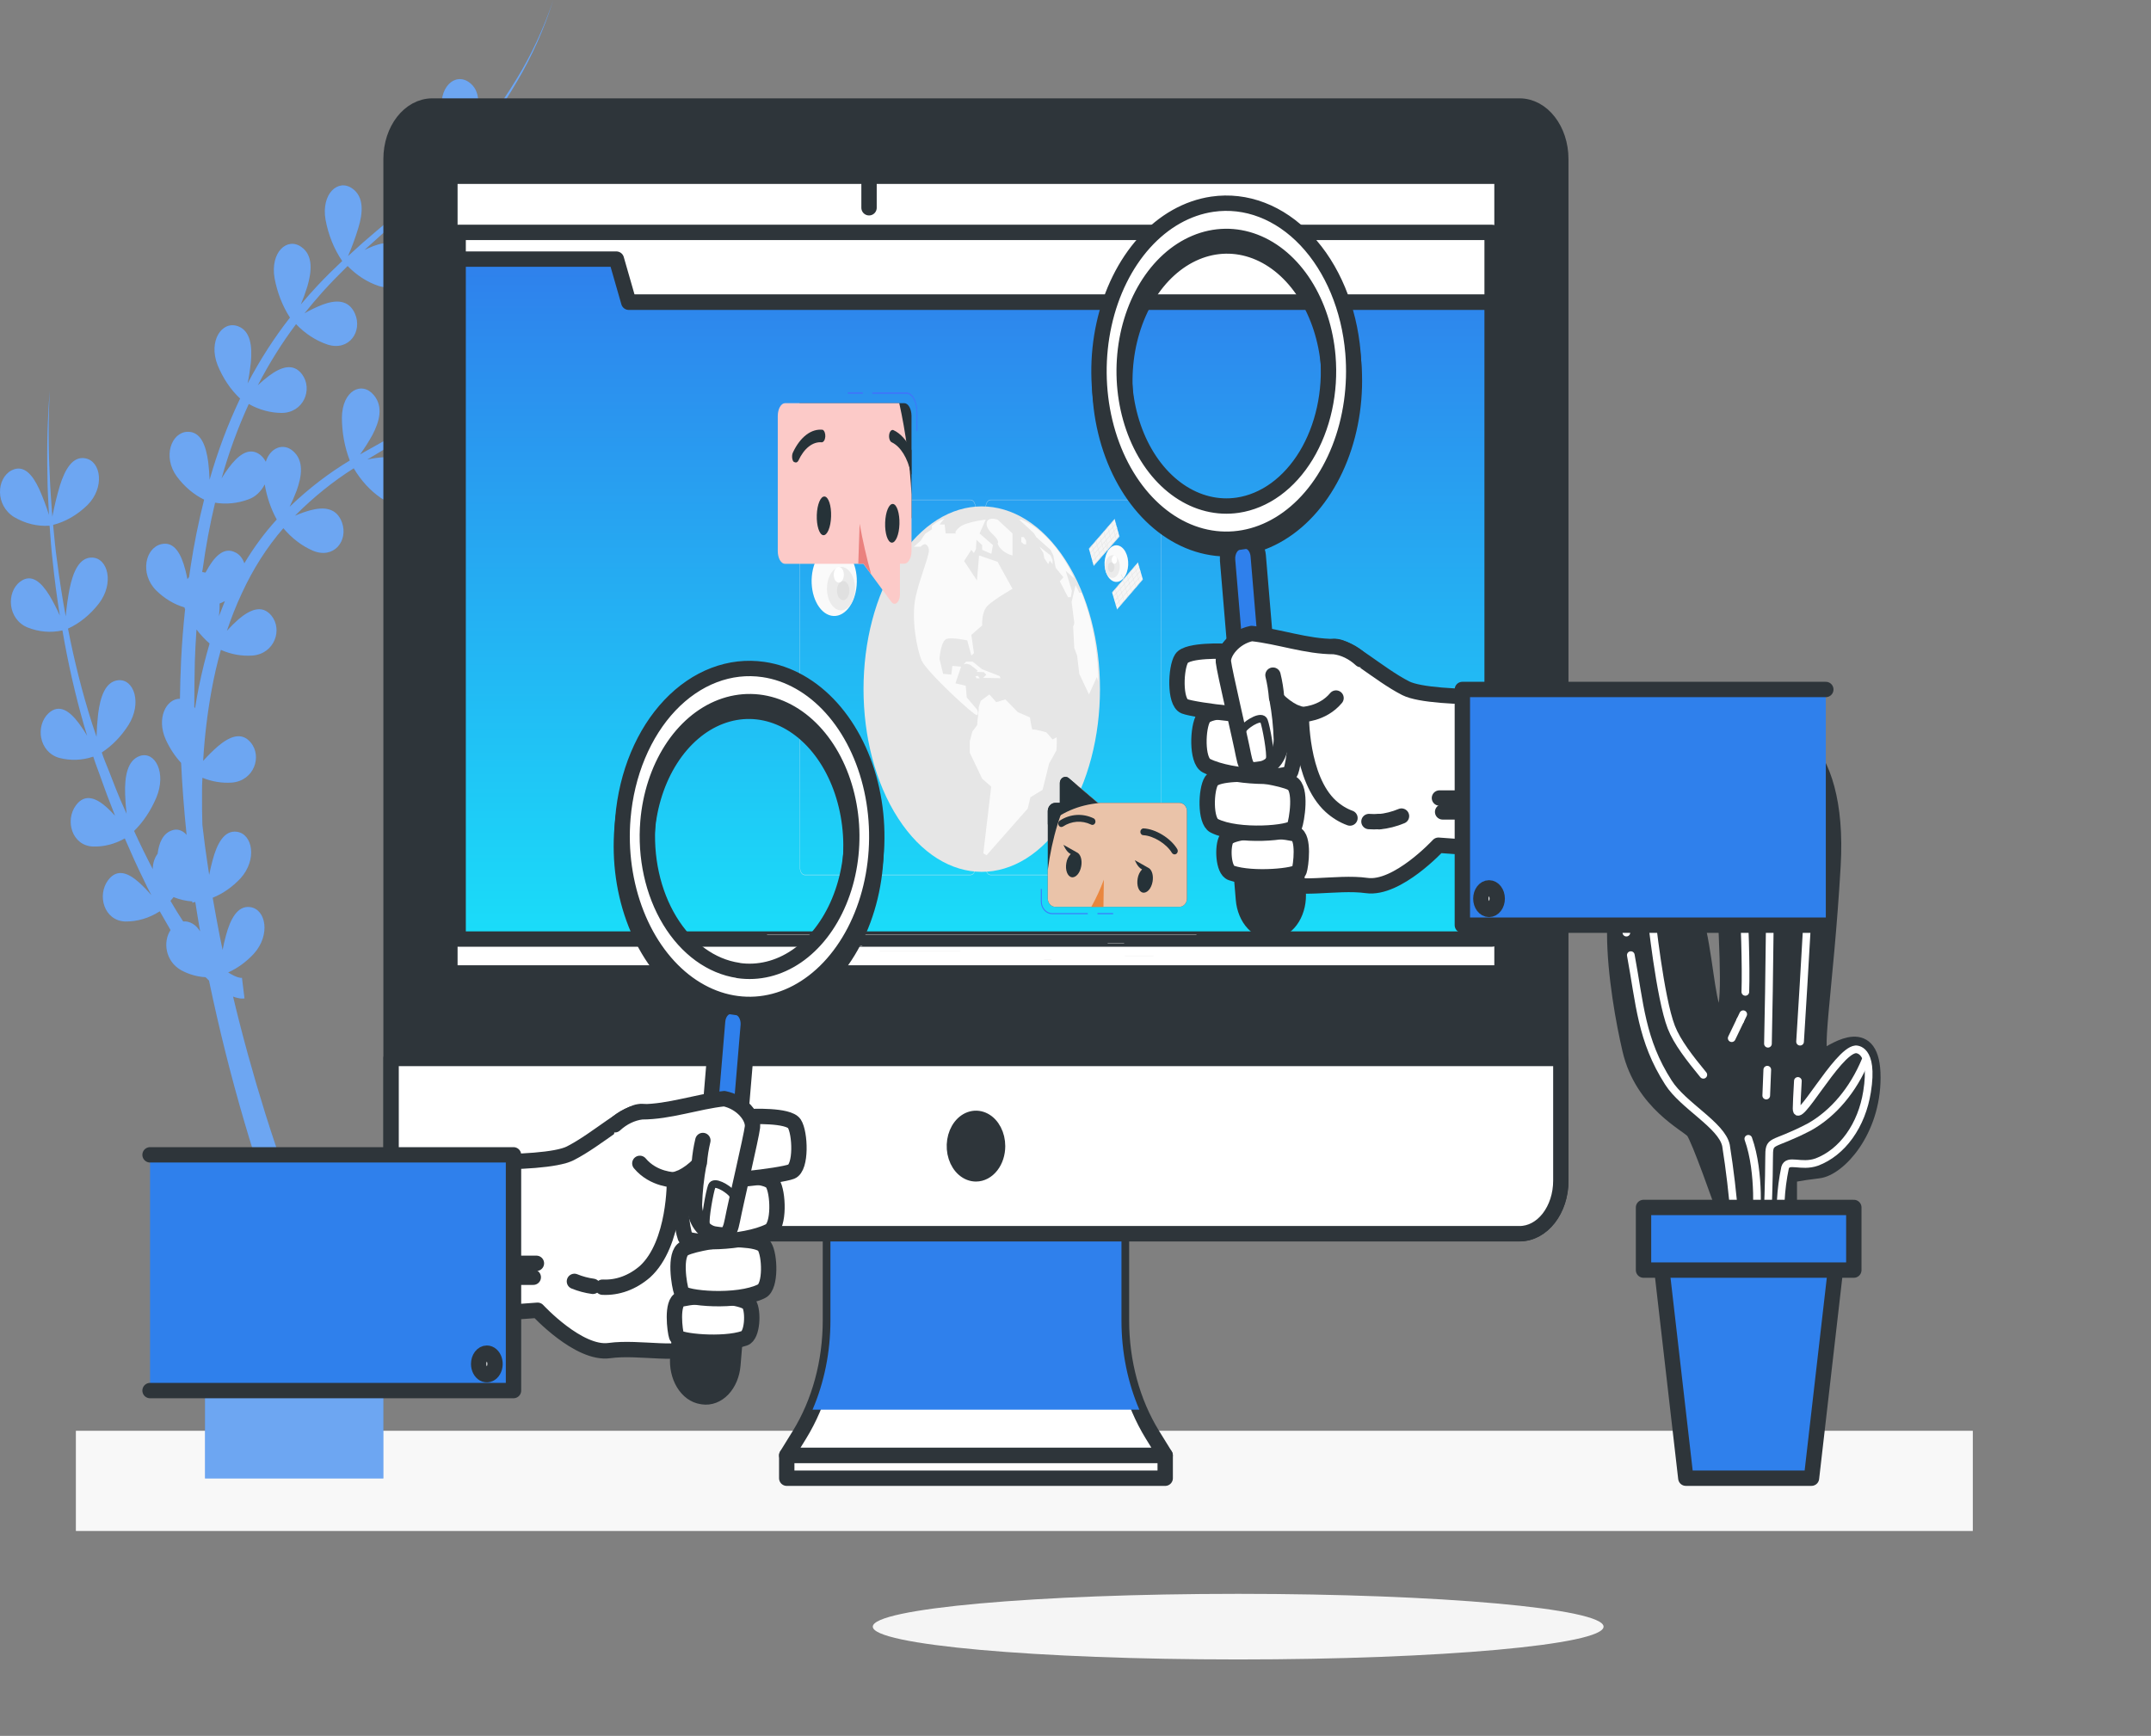 <svg width="140" height="113" viewBox="0 0 140 113" fill="none" xmlns="http://www.w3.org/2000/svg">
<rect x="0" y="0" width="140" height="113" fill="#808080" stroke="none"/>
<path d="M128.399 93.144H4.943V99.656H128.399V93.144Z" fill="#F0F0F0"/>
<path opacity="0.5" d="M128.399 93.144H4.943V99.656H128.399V93.144Z" fill="white"/>
<path d="M34.055 23.107C33.451 23.36 32.858 23.655 32.279 23.99C32.596 23.693 32.912 23.384 33.229 23.071C34.638 21.613 35.979 20.051 37.246 18.39C35.76 20.246 34.173 21.964 32.497 23.53C32.728 23.015 32.931 22.479 33.105 21.927C33.422 20.914 33.479 19.892 32.728 19.351C31.801 18.684 30.68 19.681 30.975 21.386C31.154 22.338 31.505 23.223 31.997 23.97C30.904 24.943 29.762 25.823 28.578 26.603L28.468 26.676C28.718 26.119 28.939 25.541 29.129 24.947C29.427 23.937 29.503 22.912 28.749 22.375C27.822 21.703 26.701 22.704 26.999 24.41C27.175 25.349 27.518 26.223 27.999 26.965C26.578 27.865 25.109 28.63 23.646 29.46L23.434 29.582C23.72 29.188 23.985 28.771 24.229 28.333C24.704 27.437 24.96 26.469 24.327 25.716C23.548 24.788 22.273 25.423 22.254 27.181C22.255 28.151 22.43 29.108 22.767 29.977C21.398 30.799 20.098 31.797 18.886 32.956L18.848 32.996C19.012 32.662 19.162 32.317 19.297 31.963C19.655 30.982 19.788 29.973 19.066 29.358C18.919 29.229 18.752 29.143 18.576 29.109C18.4 29.075 18.22 29.092 18.05 29.16C17.88 29.227 17.724 29.344 17.594 29.5C17.464 29.656 17.363 29.849 17.3 30.062C17.204 29.871 17.075 29.712 16.923 29.598C16.198 29.061 15.486 29.643 14.875 30.465C14.716 30.681 14.558 30.913 14.422 31.141C14.893 29.459 15.486 27.838 16.192 26.298C16.864 26.675 17.589 26.873 18.322 26.88C19.765 26.88 20.373 25.333 19.664 24.373C19.088 23.596 18.278 23.893 17.512 24.462C17.259 24.651 17.015 24.858 16.78 25.081C17.514 23.66 18.347 22.328 19.268 21.101C19.872 21.729 20.574 22.183 21.326 22.432C22.729 22.875 23.608 21.569 23.102 20.417C22.691 19.481 21.836 19.518 20.997 19.831C20.595 19.986 20.202 20.173 19.819 20.393C20.202 19.913 20.598 19.453 21 18.997C21.526 18.419 22.07 17.861 22.624 17.316C23.22 17.927 23.909 18.37 24.647 18.614C26.049 19.058 26.929 17.752 26.423 16.6C26.011 15.664 25.156 15.7 24.314 16.014C24.118 16.087 23.919 16.177 23.726 16.27C24.457 15.599 25.198 14.944 25.942 14.293L26.628 13.686C27.247 14.353 27.974 14.834 28.756 15.094C30.158 15.538 31.041 14.231 30.535 13.08C30.12 12.144 29.268 12.18 28.426 12.494C28.095 12.624 27.769 12.774 27.448 12.945L27.872 12.539C28.132 12.298 28.392 12.054 28.645 11.798C28.961 11.493 29.262 11.155 29.569 10.829C29.747 10.65 29.914 10.459 30.082 10.264C30.703 10.937 31.435 11.423 32.222 11.684C33.624 12.127 34.504 10.821 33.998 9.669C33.586 8.733 32.732 8.77 31.893 9.083C31.422 9.27 30.961 9.494 30.512 9.755C31.085 9.071 31.64 8.359 32.165 7.618C32.2 7.565 32.231 7.513 32.269 7.464C32.494 7.142 32.716 6.817 32.931 6.479C33.146 6.141 33.425 5.697 33.659 5.29C34.621 3.667 35.413 1.889 36.014 0C35.384 1.866 34.566 3.617 33.58 5.209C32.605 6.807 31.517 8.286 30.329 9.625L30.199 9.767C30.469 9.176 30.708 8.563 30.915 7.932C31.215 6.922 31.288 5.897 30.535 5.36C29.61 4.688 28.487 5.689 28.784 7.394C28.975 8.404 29.357 9.338 29.895 10.113L29.617 10.422L29.3 10.772C29.116 10.963 28.927 11.147 28.737 11.33C28.635 11.428 28.537 11.529 28.42 11.627C28.151 11.883 27.879 12.132 27.603 12.376L27.208 12.722L26.758 13.129C27.021 12.552 27.252 11.952 27.448 11.334C27.749 10.32 27.822 9.299 27.072 8.762C26.144 8.09 25.02 9.091 25.318 10.797C25.501 11.776 25.865 12.685 26.378 13.446L26.062 13.723L24.83 14.761L24.587 14.964L23.9 15.554L23.602 15.81C23.286 16.091 22.969 16.376 22.652 16.669C22.907 16.083 23.129 15.476 23.317 14.85C23.634 13.841 23.691 12.815 22.941 12.278C22.013 11.607 20.892 12.608 21.19 14.313C21.376 15.305 21.748 16.225 22.273 16.991C21.735 17.499 21.203 18.02 20.69 18.566C20.313 18.973 19.943 19.38 19.579 19.819C19.737 19.442 19.879 19.053 20.003 18.655C20.3 17.642 20.377 16.62 19.623 16.083C18.696 15.412 17.575 16.413 17.872 18.118C18.049 19.057 18.391 19.931 18.873 20.674C17.848 21.983 16.924 23.419 16.116 24.959C16.207 24.515 16.277 24.063 16.325 23.608C16.426 22.533 16.306 21.524 15.473 21.231C14.447 20.869 13.548 22.188 14.159 23.758C14.511 24.623 15.014 25.371 15.628 25.944C14.831 27.618 14.165 29.39 13.64 31.234C13.627 30.849 13.597 30.464 13.552 30.082C13.409 29.012 13.074 28.088 12.209 28.109C11.146 28.137 10.573 29.737 11.507 31.015C12.005 31.682 12.613 32.198 13.286 32.524C12.926 33.948 12.633 35.398 12.409 36.867C12.371 37.099 12.342 37.331 12.307 37.562C12.27 37.607 12.232 37.652 12.197 37.701C12.159 37.501 12.114 37.294 12.064 37.103C11.798 36.077 11.355 35.227 10.503 35.422C9.459 35.658 9.082 37.343 10.158 38.429C10.705 38.966 11.336 39.345 12.007 39.54C12.007 39.581 12.032 39.618 12.048 39.658C11.931 40.761 11.842 41.872 11.788 42.987C11.747 43.801 11.725 44.652 11.712 45.486C10.807 45.486 10.168 46.764 10.791 48.148C11.054 48.721 11.392 49.233 11.788 49.661C11.864 51.228 11.985 52.795 12.146 54.35C12.018 54.197 11.861 54.091 11.691 54.04C11.522 53.989 11.345 53.996 11.177 54.061C10.608 54.26 10.351 54.85 10.259 55.575C10.057 55.844 9.943 56.205 9.943 56.58C9.519 55.766 9.117 54.952 8.727 54.093C9.322 53.508 9.814 52.769 10.174 51.924C10.854 50.296 10.085 48.868 9.094 49.214C8.284 49.499 8.107 50.557 8.145 51.692C8.157 52.123 8.189 52.552 8.24 52.978L7.822 52.034C7.474 51.22 7.189 50.406 6.847 49.592C6.765 49.393 6.692 49.185 6.625 48.982C7.292 48.55 7.882 47.944 8.357 47.203C9.265 45.763 8.718 44.18 7.692 44.281C6.856 44.367 6.524 45.364 6.385 46.487C6.33 46.977 6.297 47.47 6.283 47.964L5.986 47.081C5.352 45.078 4.831 43.019 4.425 40.92C5.18 40.576 5.866 40.02 6.432 39.292C7.448 37.969 7.027 36.329 5.999 36.297C5.163 36.272 4.755 37.221 4.527 38.332C4.415 38.921 4.331 39.519 4.277 40.122C4.055 38.918 3.865 37.697 3.707 36.46C3.599 35.703 3.529 34.934 3.457 34.168C4.268 33.962 5.032 33.52 5.692 32.878C6.831 31.739 6.581 30.03 5.562 29.838C4.736 29.672 4.235 30.547 3.9 31.601C3.703 32.265 3.538 32.945 3.406 33.635C3.343 32.748 3.27 31.857 3.238 30.966C3.143 29.125 3.143 27.279 3.238 25.439C3.094 27.278 3.044 29.127 3.089 30.974C3.089 31.824 3.146 32.671 3.188 33.521C3.007 32.943 2.795 32.382 2.554 31.841C2.124 30.909 1.548 30.213 0.75 30.62C-0.234 31.141 -0.32 32.891 0.915 33.656C1.639 34.083 2.433 34.277 3.229 34.221C3.286 34.982 3.336 35.739 3.425 36.492C3.548 37.713 3.707 38.885 3.893 40.069C3.691 39.616 3.466 39.179 3.219 38.763C2.697 37.913 2.057 37.31 1.32 37.859C0.399 38.539 0.487 40.301 1.788 40.843C2.525 41.137 3.304 41.204 4.064 41.038C4.426 43.16 4.9 45.247 5.486 47.285L5.673 47.895C5.505 47.61 5.324 47.338 5.131 47.081C4.546 46.3 3.865 45.783 3.159 46.43C2.295 47.244 2.526 48.953 3.856 49.336C4.589 49.527 5.347 49.499 6.071 49.254C6.138 49.462 6.204 49.661 6.283 49.873C6.6 50.711 6.882 51.57 7.214 52.392L7.49 53.104C7.325 52.921 7.154 52.746 6.977 52.583C6.287 51.961 5.54 51.619 4.944 52.421C4.21 53.41 4.685 55.054 6.052 55.106C6.764 55.128 7.471 54.947 8.123 54.578C8.515 55.489 8.917 56.389 9.354 57.272C9.515 57.609 9.671 57.943 9.854 58.277C9.606 57.985 9.344 57.713 9.069 57.463C8.379 56.84 7.632 56.498 7.034 57.3C6.302 58.289 6.777 59.933 8.145 59.986C8.926 59.998 9.699 59.771 10.399 59.323C10.627 59.73 10.861 60.137 11.101 60.544C10.592 61.304 10.759 62.578 11.795 63.16C12.297 63.43 12.833 63.583 13.377 63.612C13.441 63.677 13.504 63.742 13.574 63.803L13.605 63.836C14.26 66.978 15.035 70.073 15.932 73.123C16.312 74.421 16.72 75.707 17.141 76.985H13.343V96.242H24.951V76.969H18.771C18.243 75.483 17.733 73.981 17.258 72.463C16.483 69.973 15.78 67.442 15.169 64.874C15.273 64.913 15.379 64.944 15.486 64.967C15.626 65.004 15.771 65.012 15.913 64.992L15.748 63.653H15.638C15.572 63.641 15.506 63.624 15.441 63.604C15.295 63.55 15.152 63.482 15.014 63.4L14.849 63.303C15.46 63.029 16.028 62.615 16.524 62.082C17.622 60.861 17.312 59.192 16.287 59.05C15.457 58.932 14.989 59.835 14.704 60.906C14.618 61.211 14.549 61.528 14.489 61.838C14.428 61.553 14.368 61.268 14.311 60.983C14.143 60.141 13.995 59.29 13.843 58.44C14.506 58.174 15.122 57.744 15.657 57.174C16.755 55.953 16.442 54.288 15.419 54.146C14.587 54.028 14.121 54.931 13.836 56.002C13.751 56.311 13.678 56.633 13.615 56.95C13.52 56.331 13.428 55.709 13.343 55.086C13.283 54.626 13.226 54.162 13.172 53.698C13.153 53.039 13.143 52.38 13.149 51.717C13.149 51.354 13.149 50.992 13.175 50.63C13.796 50.882 14.446 50.988 15.096 50.943C16.54 50.821 17.072 49.234 16.318 48.335C15.704 47.598 14.91 47.964 14.172 48.591C13.841 48.88 13.524 49.194 13.222 49.531C13.311 47.982 13.494 46.445 13.77 44.932C13.931 44.042 14.133 43.164 14.375 42.304C15.037 42.597 15.736 42.723 16.435 42.674C17.879 42.556 18.411 40.969 17.657 40.065C17.046 39.333 16.249 39.695 15.511 40.326C15.254 40.553 15.006 40.799 14.77 41.062C15.049 40.221 15.372 39.405 15.739 38.621C16.466 37.039 17.378 35.61 18.442 34.384C18.994 35.038 19.646 35.536 20.358 35.845C21.731 36.423 22.684 35.202 22.257 34.006C21.899 33.033 21.057 32.988 20.19 33.22C19.855 33.312 19.526 33.429 19.202 33.57L19.224 33.546C20.405 32.361 21.678 31.335 23.023 30.485C23.497 31.284 24.1 31.942 24.789 32.414C26.074 33.265 27.167 32.256 26.882 30.986C26.651 29.952 25.824 29.737 24.941 29.765C24.594 29.789 24.249 29.838 23.906 29.912C25.334 29.045 26.79 28.227 28.195 27.27H28.227C28.856 27.969 29.603 28.47 30.408 28.735C31.81 29.183 32.69 27.873 32.184 26.701C31.772 25.765 30.918 25.805 30.079 26.115C29.841 26.204 29.604 26.314 29.373 26.428C30.312 25.727 31.221 24.963 32.099 24.141L32.171 24.243V24.19C32.807 24.894 33.559 25.402 34.371 25.675C35.77 26.119 36.654 24.812 36.147 23.64C35.748 22.757 34.906 22.794 34.055 23.107ZM11.921 59.982C11.633 59.55 11.361 59.099 11.095 58.643C11.158 58.57 11.228 58.488 11.298 58.399C11.693 58.557 12.103 58.652 12.516 58.68V58.765L12.71 58.712C12.811 59.355 12.915 59.994 13.026 60.633C12.897 60.417 12.729 60.244 12.537 60.13C12.344 60.017 12.133 59.966 11.921 59.982ZM12.953 44.66C12.855 45.14 12.773 45.62 12.694 46.105L12.646 46.019C12.646 45.026 12.658 44.036 12.681 43.048C12.703 42.356 12.741 41.669 12.789 40.977C13.049 41.318 13.335 41.625 13.643 41.892C13.375 42.798 13.146 43.722 12.956 44.66H12.953ZM14.251 40.102C14.27 39.923 14.286 39.74 14.292 39.561V39.288C14.406 39.243 14.523 39.19 14.637 39.129C14.511 39.451 14.378 39.776 14.254 40.102H14.251ZM15.9 36.663C15.846 36.502 15.766 36.357 15.667 36.237C15.567 36.116 15.45 36.023 15.321 35.963C14.539 35.556 13.906 36.289 13.403 37.225L13.377 37.27H13.327C13.274 37.254 13.22 37.245 13.165 37.241C13.162 37.184 13.169 37.126 13.188 37.074C13.388 35.604 13.659 34.151 13.998 32.724C14.725 32.842 15.462 32.769 16.166 32.508C16.601 32.361 16.979 32.015 17.23 31.535C17.369 32.356 17.635 33.132 18.012 33.818C17.233 34.67 16.526 35.625 15.904 36.667L15.9 36.663Z" fill="#2F80EC"/>
<path opacity="0.3" d="M34.055 23.107C33.451 23.36 32.858 23.655 32.279 23.99C32.596 23.693 32.912 23.384 33.229 23.071C34.638 21.613 35.979 20.051 37.246 18.391C35.76 20.246 34.173 21.964 32.497 23.53C32.728 23.015 32.931 22.479 33.105 21.927C33.422 20.914 33.479 19.892 32.728 19.351C31.801 18.684 30.68 19.681 30.975 21.386C31.154 22.338 31.505 23.223 31.997 23.97C30.904 24.943 29.762 25.823 28.578 26.603L28.468 26.676C28.718 26.119 28.939 25.541 29.129 24.947C29.427 23.937 29.503 22.912 28.749 22.375C27.822 21.703 26.701 22.704 26.999 24.41C27.175 25.349 27.518 26.223 27.999 26.965C26.578 27.865 25.109 28.63 23.646 29.46L23.434 29.582C23.72 29.188 23.985 28.771 24.229 28.333C24.704 27.437 24.96 26.469 24.327 25.716C23.548 24.788 22.273 25.423 22.254 27.181C22.255 28.151 22.43 29.108 22.766 29.977C21.398 30.799 20.098 31.797 18.886 32.956L18.848 32.996C19.012 32.662 19.162 32.317 19.297 31.963C19.655 30.982 19.788 29.973 19.066 29.358C18.919 29.229 18.752 29.143 18.576 29.109C18.4 29.075 18.22 29.092 18.05 29.16C17.88 29.227 17.724 29.344 17.594 29.5C17.464 29.656 17.363 29.849 17.3 30.062C17.204 29.871 17.075 29.712 16.923 29.598C16.198 29.061 15.486 29.643 14.875 30.465C14.716 30.681 14.558 30.913 14.422 31.141C14.893 29.459 15.486 27.838 16.192 26.298C16.864 26.675 17.589 26.873 18.322 26.88C19.765 26.88 20.373 25.333 19.664 24.373C19.088 23.596 18.278 23.893 17.512 24.462C17.259 24.651 17.015 24.858 16.78 25.081C17.514 23.66 18.347 22.328 19.268 21.101C19.872 21.729 20.574 22.183 21.326 22.432C22.729 22.875 23.608 21.569 23.102 20.417C22.691 19.481 21.836 19.518 20.997 19.831C20.595 19.986 20.202 20.173 19.819 20.393C20.202 19.913 20.598 19.453 21 18.997C21.526 18.419 22.07 17.861 22.624 17.316C23.22 17.927 23.909 18.37 24.647 18.614C26.049 19.058 26.929 17.752 26.423 16.6C26.011 15.664 25.156 15.7 24.314 16.014C24.118 16.087 23.919 16.177 23.726 16.27C24.457 15.599 25.198 14.944 25.942 14.293L26.628 13.686C27.247 14.353 27.974 14.834 28.756 15.094C30.158 15.538 31.041 14.231 30.535 13.08C30.12 12.144 29.268 12.18 28.426 12.494C28.095 12.624 27.769 12.774 27.448 12.945L27.872 12.539C28.132 12.298 28.392 12.054 28.645 11.798C28.961 11.493 29.262 11.155 29.569 10.829C29.747 10.65 29.914 10.459 30.082 10.264C30.703 10.937 31.435 11.423 32.222 11.684C33.624 12.127 34.504 10.821 33.998 9.669C33.586 8.733 32.732 8.77 31.893 9.083C31.422 9.27 30.961 9.494 30.512 9.755C31.085 9.071 31.64 8.359 32.165 7.618C32.2 7.565 32.231 7.513 32.269 7.464C32.494 7.142 32.716 6.817 32.931 6.479C33.146 6.141 33.425 5.697 33.659 5.29C34.621 3.667 35.413 1.889 36.014 0C35.384 1.866 34.566 3.617 33.58 5.209C32.605 6.807 31.517 8.286 30.329 9.625L30.199 9.767C30.469 9.176 30.708 8.563 30.915 7.932C31.215 6.922 31.288 5.897 30.535 5.36C29.61 4.688 28.487 5.689 28.784 7.394C28.975 8.404 29.357 9.338 29.895 10.113L29.617 10.422L29.3 10.772C29.116 10.963 28.927 11.147 28.737 11.33C28.635 11.428 28.537 11.529 28.42 11.627C28.151 11.883 27.879 12.132 27.603 12.376L27.208 12.722L26.758 13.129C27.021 12.552 27.252 11.952 27.448 11.334C27.749 10.32 27.822 9.299 27.072 8.762C26.144 8.09 25.02 9.091 25.318 10.797C25.501 11.776 25.865 12.685 26.378 13.446L26.062 13.723L24.83 14.761L24.587 14.964L23.9 15.554L23.602 15.81C23.286 16.091 22.969 16.376 22.652 16.669C22.907 16.083 23.129 15.476 23.317 14.85C23.634 13.841 23.691 12.815 22.941 12.278C22.013 11.607 20.892 12.608 21.19 14.313C21.376 15.305 21.748 16.225 22.273 16.991C21.735 17.499 21.203 18.02 20.69 18.566C20.313 18.973 19.943 19.38 19.579 19.819C19.737 19.442 19.879 19.053 20.003 18.655C20.3 17.642 20.377 16.62 19.623 16.083C18.696 15.412 17.575 16.413 17.872 18.118C18.049 19.057 18.391 19.931 18.873 20.674C17.848 21.983 16.924 23.419 16.116 24.959C16.207 24.515 16.277 24.063 16.325 23.608C16.426 22.533 16.306 21.524 15.473 21.231C14.447 20.869 13.548 22.188 14.159 23.758C14.511 24.623 15.014 25.371 15.628 25.944C14.831 27.618 14.165 29.39 13.64 31.234C13.627 30.849 13.597 30.464 13.552 30.082C13.409 29.012 13.074 28.088 12.209 28.109C11.146 28.137 10.573 29.737 11.507 31.015C12.005 31.682 12.613 32.198 13.286 32.524C12.926 33.948 12.633 35.398 12.409 36.867C12.371 37.099 12.342 37.331 12.307 37.562C12.27 37.607 12.232 37.652 12.197 37.701C12.159 37.501 12.114 37.294 12.064 37.103C11.798 36.077 11.355 35.227 10.503 35.422C9.459 35.658 9.082 37.343 10.158 38.429C10.705 38.966 11.336 39.345 12.007 39.54C12.007 39.581 12.032 39.618 12.048 39.658C11.931 40.761 11.842 41.872 11.788 42.987C11.747 43.801 11.725 44.652 11.712 45.486C10.807 45.486 10.168 46.764 10.791 48.148C11.054 48.721 11.392 49.233 11.788 49.661C11.864 51.228 11.985 52.795 12.146 54.35C12.018 54.197 11.861 54.091 11.691 54.04C11.522 53.989 11.345 53.996 11.177 54.061C10.608 54.26 10.351 54.85 10.259 55.575C10.057 55.844 9.943 56.205 9.943 56.58C9.519 55.766 9.117 54.952 8.727 54.093C9.322 53.508 9.814 52.769 10.174 51.924C10.854 50.296 10.085 48.868 9.094 49.214C8.284 49.499 8.107 50.557 8.145 51.692C8.157 52.123 8.189 52.552 8.24 52.978L7.822 52.034C7.474 51.22 7.189 50.406 6.847 49.592C6.765 49.393 6.692 49.185 6.625 48.982C7.292 48.55 7.882 47.944 8.357 47.203C9.265 45.763 8.718 44.18 7.692 44.281C6.856 44.367 6.524 45.364 6.385 46.487C6.33 46.977 6.297 47.47 6.283 47.964L5.986 47.081C5.352 45.078 4.831 43.019 4.425 40.92C5.18 40.576 5.866 40.02 6.432 39.292C7.448 37.969 7.027 36.329 5.999 36.297C5.163 36.272 4.755 37.221 4.527 38.332C4.415 38.921 4.331 39.519 4.277 40.122C4.055 38.918 3.865 37.697 3.707 36.46C3.599 35.703 3.529 34.934 3.457 34.168C4.268 33.962 5.032 33.52 5.692 32.878C6.831 31.739 6.581 30.03 5.562 29.838C4.736 29.672 4.235 30.547 3.9 31.601C3.703 32.265 3.538 32.945 3.406 33.635C3.343 32.748 3.27 31.857 3.238 30.966C3.143 29.125 3.143 27.279 3.238 25.439C3.094 27.278 3.044 29.127 3.089 30.974C3.089 31.824 3.146 32.671 3.188 33.521C3.007 32.943 2.795 32.382 2.554 31.841C2.124 30.909 1.548 30.213 0.75 30.62C-0.234 31.141 -0.32 32.891 0.915 33.656C1.639 34.083 2.433 34.277 3.229 34.221C3.286 34.982 3.336 35.739 3.425 36.492C3.548 37.713 3.707 38.885 3.893 40.069C3.691 39.616 3.466 39.179 3.219 38.763C2.697 37.913 2.057 37.31 1.32 37.86C0.399 38.539 0.487 40.301 1.788 40.843C2.525 41.137 3.304 41.204 4.064 41.038C4.426 43.16 4.9 45.247 5.486 47.285L5.673 47.895C5.505 47.61 5.324 47.338 5.131 47.081C4.546 46.3 3.865 45.783 3.159 46.43C2.295 47.244 2.526 48.953 3.856 49.336C4.589 49.527 5.347 49.499 6.071 49.254C6.138 49.462 6.204 49.661 6.283 49.873C6.6 50.711 6.882 51.57 7.214 52.392L7.49 53.104C7.325 52.921 7.154 52.746 6.977 52.583C6.287 51.961 5.54 51.619 4.944 52.421C4.21 53.41 4.685 55.054 6.052 55.106C6.764 55.128 7.471 54.947 8.123 54.578C8.515 55.489 8.917 56.389 9.354 57.272C9.515 57.609 9.671 57.943 9.854 58.277C9.606 57.985 9.344 57.713 9.069 57.463C8.379 56.84 7.632 56.498 7.034 57.3C6.302 58.289 6.777 59.933 8.145 59.986C8.926 59.998 9.699 59.771 10.399 59.323C10.627 59.73 10.861 60.137 11.101 60.544C10.592 61.305 10.759 62.578 11.795 63.16C12.297 63.43 12.833 63.583 13.377 63.612C13.441 63.677 13.504 63.742 13.574 63.803L13.605 63.836C14.26 66.978 15.035 70.073 15.932 73.123C16.312 74.421 16.72 75.707 17.141 76.985H13.343V96.242H24.951V76.969H18.771C18.243 75.483 17.733 73.981 17.258 72.463C16.483 69.973 15.78 67.442 15.169 64.874C15.273 64.913 15.379 64.944 15.486 64.967C15.626 65.004 15.771 65.012 15.913 64.992L15.748 63.653H15.638C15.572 63.641 15.506 63.624 15.441 63.604C15.295 63.55 15.152 63.482 15.014 63.4L14.849 63.303C15.46 63.029 16.028 62.615 16.524 62.082C17.622 60.861 17.312 59.192 16.287 59.05C15.457 58.932 14.989 59.835 14.704 60.906C14.618 61.211 14.549 61.528 14.489 61.838C14.428 61.553 14.368 61.268 14.311 60.983C14.143 60.141 13.995 59.29 13.843 58.44C14.506 58.174 15.122 57.744 15.657 57.174C16.755 55.953 16.442 54.288 15.419 54.146C14.587 54.028 14.121 54.931 13.836 56.002C13.751 56.311 13.678 56.633 13.615 56.95C13.52 56.331 13.428 55.709 13.343 55.086C13.283 54.626 13.226 54.162 13.172 53.699C13.153 53.039 13.143 52.38 13.149 51.717C13.149 51.354 13.149 50.992 13.175 50.63C13.796 50.882 14.446 50.988 15.096 50.943C16.54 50.821 17.072 49.234 16.318 48.335C15.704 47.598 14.91 47.964 14.172 48.591C13.841 48.88 13.524 49.194 13.222 49.531C13.311 47.982 13.494 46.445 13.77 44.932C13.931 44.042 14.133 43.164 14.375 42.304C15.037 42.597 15.736 42.723 16.435 42.674C17.879 42.556 18.411 40.969 17.657 40.065C17.046 39.333 16.249 39.695 15.511 40.326C15.254 40.553 15.006 40.799 14.77 41.062C15.049 40.221 15.372 39.405 15.739 38.621C16.466 37.039 17.378 35.61 18.442 34.384C18.994 35.038 19.646 35.536 20.358 35.845C21.731 36.423 22.684 35.202 22.257 34.006C21.899 33.033 21.057 32.988 20.19 33.22C19.855 33.312 19.526 33.429 19.202 33.57L19.224 33.546C20.405 32.361 21.678 31.335 23.023 30.485C23.497 31.284 24.1 31.942 24.789 32.414C26.074 33.265 27.167 32.256 26.882 30.986C26.651 29.952 25.824 29.737 24.941 29.765C24.594 29.789 24.249 29.838 23.906 29.912C25.334 29.045 26.79 28.227 28.195 27.27H28.227C28.856 27.969 29.603 28.47 30.408 28.735C31.81 29.183 32.69 27.873 32.184 26.701C31.772 25.765 30.918 25.805 30.079 26.115C29.841 26.204 29.604 26.314 29.373 26.428C30.312 25.727 31.221 24.963 32.099 24.141L32.171 24.243V24.19C32.807 24.894 33.559 25.402 34.371 25.675C35.77 26.119 36.654 24.812 36.147 23.64C35.748 22.757 34.906 22.794 34.055 23.107ZM11.921 59.982C11.633 59.55 11.361 59.099 11.095 58.643C11.158 58.57 11.228 58.488 11.298 58.399C11.693 58.557 12.103 58.652 12.516 58.68V58.765L12.71 58.712C12.811 59.355 12.915 59.994 13.026 60.633C12.897 60.417 12.729 60.244 12.537 60.13C12.344 60.017 12.133 59.966 11.921 59.982ZM12.953 44.66C12.855 45.14 12.773 45.62 12.694 46.105L12.646 46.019C12.646 45.026 12.658 44.036 12.681 43.048C12.703 42.356 12.741 41.669 12.789 40.977C13.049 41.318 13.335 41.625 13.643 41.892C13.375 42.798 13.146 43.722 12.956 44.66H12.953ZM14.251 40.102C14.27 39.923 14.286 39.74 14.292 39.561V39.288C14.406 39.243 14.523 39.19 14.637 39.129C14.511 39.451 14.378 39.776 14.254 40.102H14.251ZM15.9 36.663C15.846 36.502 15.766 36.357 15.667 36.237C15.567 36.116 15.45 36.023 15.321 35.963C14.539 35.556 13.906 36.289 13.403 37.225L13.377 37.27H13.327C13.274 37.254 13.22 37.245 13.165 37.241C13.162 37.184 13.169 37.126 13.188 37.074C13.388 35.604 13.659 34.151 13.998 32.724C14.725 32.842 15.462 32.769 16.166 32.508C16.601 32.361 16.979 32.015 17.23 31.535C17.369 32.356 17.635 33.132 18.012 33.818C17.233 34.67 16.526 35.625 15.904 36.667L15.9 36.663Z" fill="white"/>
<path d="M112.108 78.483C112.108 78.483 110.576 74.084 110.208 73.632C109.841 73.18 106.907 71.813 106.093 68.341C105.28 64.87 103.735 55.604 107.629 56.21C111.522 56.816 110.576 66.522 111.991 66.217C113.406 65.912 110.813 50.452 113.289 48.311C115.764 46.17 119.775 48.16 119.303 56.348C118.831 64.536 117.888 69.233 118.714 68.781C119.54 68.329 121.899 66.657 121.899 70.144C121.899 73.632 119.658 76.057 118.36 76.208C117.062 76.359 116.46 76.513 116.46 76.513V78.784L112.108 78.483Z" fill="#2E353A" stroke="#2E353A" stroke-linecap="round" stroke-linejoin="round"/>
<path d="M110.862 69.965C109.972 68.883 109.156 67.833 108.779 66.868C108.032 64.943 107.468 59.543 107.468 59.543" stroke="white" stroke-width="0.5" stroke-linecap="round" stroke-linejoin="round"/>
<path d="M106.143 62.176C106.731 65.33 106.814 67.706 108.593 70.474C109.542 71.971 112.056 73.241 112.338 74.564C112.59 76.155 112.779 77.762 112.904 79.378L114.31 79.5C114.31 79.5 114.595 76.367 113.791 74.132" stroke="white" stroke-width="0.5" stroke-linecap="round" stroke-linejoin="round"/>
<path d="M106.533 57.117C106.533 57.117 105.482 58.155 105.855 60.711" stroke="white" stroke-width="0.5" stroke-linecap="round" stroke-linejoin="round"/>
<path d="M113.267 66.422L112.71 67.582" stroke="white" stroke-width="0.5" stroke-linecap="round" stroke-linejoin="round"/>
<path d="M113.459 66.023L113.266 66.426" stroke="white" stroke-width="0.5" stroke-linecap="round" stroke-linejoin="round"/>
<path d="M115.332 48.692C115.332 48.692 113.179 48.574 113.179 51.219C113.179 53.454 113.711 61.08 113.597 64.568" stroke="white" stroke-width="0.5" stroke-linecap="round" stroke-linejoin="round"/>
<path d="M117.017 70.365C116.966 71.272 116.934 71.915 116.934 72.159C116.934 73.482 119.552 68.427 120.771 68.309C120.771 68.309 121.987 68.187 121.518 71.077C121.348 72.149 120.953 73.142 120.376 73.947C119.799 74.752 119.062 75.34 118.245 75.647C117.213 76.009 116.371 75.407 116.184 76.009C116.035 76.717 115.941 77.442 115.902 78.174" stroke="white" stroke-width="0.5" stroke-linecap="round" stroke-linejoin="round"/>
<path d="M117.627 51.203C117.79 52.076 117.866 52.971 117.855 53.869C117.855 56.685 117.437 63.327 117.159 67.811" stroke="white" stroke-width="0.5" stroke-linecap="round" stroke-linejoin="round"/>
<path d="M116.545 48.938C116.827 49.145 117.054 49.453 117.201 49.825" stroke="white" stroke-width="0.5" stroke-linecap="round" stroke-linejoin="round"/>
<path d="M115.025 69.633L114.958 71.318" stroke="white" stroke-width="0.5" stroke-linecap="round" stroke-linejoin="round"/>
<path d="M115.516 50.375C115.516 50.375 114.955 50.615 115.142 53.142C115.297 55.23 115.142 64.708 115.069 67.944" stroke="white" stroke-width="0.5" stroke-linecap="round" stroke-linejoin="round"/>
<path d="M121.415 69.027C120.612 70.959 119.326 72.486 117.765 73.362C115.232 74.684 115.144 74.082 115.144 75.396C115.144 76.711 115.049 79.128 115.049 79.128" stroke="white" stroke-width="0.5" stroke-linecap="round" stroke-linejoin="round"/>
<path d="M117.903 96.225H109.724L107.973 80.992H119.654L117.903 96.225Z" fill="#2F80EC" stroke="#2E353A" stroke-linecap="round" stroke-linejoin="round"/>
<path d="M120.658 78.602H106.97V82.679H120.658V78.602Z" fill="#2F80EC" stroke="#2E353A" stroke-linecap="round" stroke-linejoin="round"/>
<path d="M72.992 85.977V77.707H54.049V85.977C54.046 88.67 53.337 91.284 52.036 93.395L51.206 94.738H75.835L75.005 93.395C73.704 91.284 72.995 88.67 72.992 85.977Z" fill="white" stroke="#2E353A" stroke-linecap="round" stroke-linejoin="round"/>
<path d="M52.884 91.767H74.157C73.393 89.995 72.992 88.002 72.992 85.977V77.707H54.049V85.977C54.049 88.002 53.648 89.995 52.884 91.767Z" fill="#2F80EC"/>
<path d="M98.902 6.902H28.136C26.654 6.902 25.452 8.447 25.452 10.353V76.863C25.452 78.769 26.654 80.314 28.136 80.314H98.902C100.384 80.314 101.586 78.769 101.586 76.863V10.353C101.586 8.447 100.384 6.902 98.902 6.902Z" fill="#2E353A" stroke="#2E353A" stroke-linecap="round" stroke-linejoin="round"/>
<path d="M25.452 68.902H101.589V76.858C101.589 77.774 101.306 78.651 100.803 79.299C100.3 79.946 99.617 80.309 98.905 80.309H28.139C27.427 80.309 26.744 79.946 26.241 79.299C25.738 78.651 25.455 77.774 25.455 76.858V68.902H25.452Z" fill="white" stroke="#2E353A" stroke-linecap="round" stroke-linejoin="round"/>
<path d="M97.759 11.473H29.282V63.336H97.759V11.473Z" fill="white" stroke="#2E353A" stroke-linecap="round" stroke-linejoin="round"/>
<path d="M64.928 74.608C64.928 74.25 64.845 73.901 64.691 73.604C64.536 73.307 64.317 73.075 64.06 72.938C63.803 72.802 63.521 72.766 63.248 72.835C62.975 72.905 62.725 73.077 62.528 73.33C62.332 73.583 62.198 73.905 62.144 74.255C62.09 74.606 62.117 74.969 62.224 75.299C62.33 75.629 62.51 75.912 62.741 76.11C62.972 76.309 63.244 76.415 63.522 76.415C63.895 76.415 64.252 76.224 64.516 75.885C64.78 75.546 64.928 75.087 64.928 74.608Z" fill="#2E353A" stroke="#2E353A" stroke-linecap="round" stroke-linejoin="round"/>
<path d="M75.838 94.75H51.206V96.227H75.838V94.75Z" fill="white" stroke="#2E353A" stroke-linecap="round" stroke-linejoin="round"/>
<path d="M97.116 15.129H29.819V19.675H97.116V15.129Z" fill="white" stroke="#2E353A" stroke-linecap="round" stroke-linejoin="round"/>
<path d="M40.924 19.675L40.117 16.867H29.819V19.675V23.399V61.128H97.116V19.675H40.924Z" fill="url(#paint0_linear_3013_88988)" stroke="#2E353A" stroke-linecap="round" stroke-linejoin="round"/>
<path d="M75.073 62.211H73.221V62.232H75.073V62.211Z" fill="#EBEBEB"/>
<path d="M68.439 62.445H67.954V62.467H68.439V62.445Z" fill="#EBEBEB"/>
<path d="M73.165 61.41H72.093V61.432H73.165V61.41Z" fill="#EBEBEB"/>
<path d="M55.27 61.555H52.855V61.576H55.27V61.555Z" fill="#EBEBEB"/>
<path d="M56.122 61.555H55.769V61.576H56.122V61.555Z" fill="#EBEBEB"/>
<path d="M62.509 61.918H57.272V61.939H62.509V61.918Z" fill="#EBEBEB"/>
<path d="M63.171 56.967H52.378C52.293 56.967 52.212 56.915 52.152 56.823C52.093 56.73 52.059 56.605 52.059 56.474V33.02C52.06 32.89 52.094 32.766 52.153 32.675C52.213 32.583 52.294 32.532 52.378 32.531H63.171C63.256 32.531 63.337 32.583 63.397 32.676C63.457 32.768 63.49 32.894 63.49 33.025V56.474C63.49 56.605 63.457 56.73 63.397 56.823C63.337 56.915 63.256 56.967 63.171 56.967ZM52.378 32.548C52.297 32.549 52.219 32.599 52.162 32.687C52.105 32.776 52.073 32.895 52.073 33.02V56.474C52.073 56.599 52.105 56.719 52.162 56.807C52.219 56.896 52.297 56.946 52.378 56.946H63.171C63.252 56.946 63.33 56.896 63.387 56.807C63.444 56.719 63.476 56.599 63.476 56.474V33.02C63.476 32.895 63.444 32.775 63.387 32.687C63.33 32.599 63.252 32.549 63.171 32.548H52.378Z" fill="#EBEBEB"/>
<path d="M75.265 56.967H64.471C64.386 56.967 64.305 56.915 64.245 56.823C64.185 56.73 64.151 56.605 64.151 56.474V33.02C64.152 32.89 64.186 32.766 64.246 32.675C64.306 32.583 64.386 32.532 64.471 32.531H75.265C75.349 32.532 75.429 32.583 75.489 32.675C75.548 32.766 75.582 32.891 75.583 33.02V56.474C75.583 56.605 75.549 56.73 75.49 56.822C75.43 56.915 75.349 56.967 75.265 56.967ZM64.471 32.548C64.39 32.549 64.312 32.599 64.255 32.687C64.198 32.775 64.165 32.895 64.165 33.02V56.474C64.165 56.599 64.198 56.719 64.255 56.807C64.312 56.896 64.39 56.946 64.471 56.946H75.265C75.346 56.946 75.423 56.896 75.48 56.807C75.537 56.719 75.57 56.599 75.57 56.474V33.02C75.57 32.895 75.537 32.775 75.48 32.687C75.423 32.599 75.346 32.549 75.265 32.548H64.471Z" fill="#EBEBEB"/>
<path d="M77.873 60.816H49.924V60.838H77.873V60.816Z" fill="#EBEBEB"/>
<path d="M69.34 53.27C72.345 48.625 72.345 41.094 69.34 36.448C66.335 31.803 61.462 31.803 58.457 36.448C55.452 41.094 55.452 48.625 58.457 53.27C61.462 57.916 66.335 57.916 69.34 53.27Z" fill="#E6E6E6"/>
<path d="M64.928 33.825L65.898 34.725V36.159C65.898 36.159 65.163 36.003 64.928 35.381C64.928 35.381 65.129 35.249 64.56 34.725C63.991 34.201 64.125 33.566 64.928 33.825Z" fill="#FAFAFA"/>
<path d="M64.392 45.207L63.833 45.621C63.833 45.621 63.665 46.121 63.699 46.104C63.733 46.087 63.577 47.141 63.61 47.156C63.643 47.17 63.287 47.621 63.287 47.621L63.119 48.259V49L63.925 50.69L64.513 51.208L64 55.552L64.212 55.673L66.888 52.638L67.067 51.898L67.859 51.415L68.282 49.708L68.762 48.844C68.762 48.844 68.807 47.98 68.762 48C68.717 48.02 68.506 48.137 68.506 48.137L68.104 47.671C68.104 47.671 67.257 47.43 67.21 47.499C67.163 47.567 67.032 46.697 67.032 46.697L66.249 46.361L65.435 45.533L64.844 45.706L64.392 45.207Z" fill="#FAFAFA"/>
<path d="M62.875 43.07H63.306L63.921 43.567L65.066 44.01L65.122 44.152L63.987 44.124L64.197 43.921L64.029 43.755L63.572 43.739L63.628 43.653L63.155 43.279C63.155 43.279 62.859 43.17 62.848 43.221L62.725 43.245L62.875 43.07Z" fill="#FAFAFA"/>
<path d="M63.762 44.157L63.658 44L63.487 44.013L63.558 44.157H63.762Z" fill="#FAFAFA"/>
<path d="M66.47 33.824H66.336L67.29 34.707L67.44 34.959L68.377 35.794L68.559 36.157L68.709 36.959L69.212 37.58L68.978 37.839L69.514 38.876H69.698L69.765 38.462L69.363 37.166L69.922 37.648C69.922 37.648 68.726 34.775 66.47 33.824Z" fill="#FAFAFA"/>
<path d="M70.391 38.585H70.246L70.005 38.094L69.747 39.181C69.747 39.181 69.906 40.448 69.919 40.526C69.931 40.604 69.847 40.785 69.847 40.785L69.919 42.182L70.104 42.672L70.246 43.861L70.876 45.205L71.389 44.075L71.473 44.352C71.473 44.352 71.557 41.482 70.391 38.585Z" fill="#FAFAFA"/>
<path d="M66.636 34.961H66.469V35.277L66.636 35.433H66.787V35.197L66.636 34.961Z" fill="#FAFAFA"/>
<path d="M67.656 35.586L67.907 36L67.974 36.347L68.225 36.724L68.325 36.492L68.509 36.724V36.466L68.376 36.155L67.656 35.586Z" fill="#FAFAFA"/>
<path d="M65.899 38.329C65.899 38.329 64.725 39.001 64.292 39.415C63.859 39.829 63.928 40.711 63.928 40.711L63.222 41.327L63.389 42.517L63.222 42.672L62.954 41.688C62.954 41.688 62.017 41.482 61.626 41.586C61.234 41.689 61.147 42.882 61.147 42.882L61.383 43.862L61.918 43.914L61.985 43.346L62.554 43.397L62.186 44.483L62.857 44.638L62.922 45.401L63.593 46.19C63.593 46.19 63.726 46.45 63.593 46.552C63.459 46.655 60.28 43.708 59.979 42.984C59.678 42.26 59.29 40.268 59.594 38.871C59.839 37.737 60.292 36.689 60.437 36.003L60.442 35.979C60.446 35.961 60.45 35.942 60.452 35.922C60.493 35.653 60.355 35.482 60.246 35.434C60.129 35.382 59.911 35.59 59.911 35.59H59.482L59.925 35.198L60.11 34.898L60.227 34.736L60.661 34.452L60.645 34.244C61.113 33.83 61.465 33.766 61.465 33.766L61.147 34.141H61.482L61.55 34.725H62.221C62.221 34.725 62.053 34.657 62.455 34.314C62.857 33.972 64.158 33.825 64.158 33.825L63.757 34.725L64.625 35.484L64.524 36.053L63.925 35.794V35.484L63.554 35.139L63.521 35.743L63.387 36.003L63.219 35.796L62.748 36.52L63.586 37.785L63.724 36.158L64.928 36.572L65.899 38.329Z" fill="#FAFAFA"/>
<path d="M55.728 38.347C55.915 37.125 55.425 35.9 54.634 35.611C53.843 35.323 53.051 36.08 52.864 37.302C52.678 38.525 53.167 39.749 53.958 40.038C54.749 40.327 55.541 39.569 55.728 38.347Z" fill="#FAFAFA"/>
<path d="M55.088 39.622C55.555 39.323 55.776 38.496 55.583 37.775C55.39 37.054 54.855 36.711 54.388 37.01C53.922 37.309 53.7 38.136 53.893 38.857C54.087 39.578 54.622 39.921 55.088 39.622Z" fill="#EBEBEB"/>
<path d="M54.879 39.072C55.102 39.072 55.283 38.793 55.283 38.448C55.283 38.103 55.102 37.824 54.879 37.824C54.656 37.824 54.476 38.103 54.476 38.448C54.476 38.793 54.656 39.072 54.879 39.072Z" fill="#E0E0E0"/>
<path d="M54.924 37.413C54.924 37.514 54.904 37.613 54.868 37.697C54.832 37.781 54.78 37.846 54.72 37.885C54.66 37.923 54.593 37.934 54.529 37.914C54.465 37.894 54.406 37.846 54.36 37.774C54.314 37.703 54.282 37.612 54.27 37.513C54.257 37.414 54.263 37.311 54.288 37.218C54.313 37.124 54.356 37.044 54.41 36.988C54.464 36.932 54.528 36.902 54.593 36.902C54.681 36.902 54.765 36.956 54.827 37.052C54.889 37.148 54.924 37.278 54.924 37.413Z" fill="white"/>
<path d="M70.878 35.735L72.549 33.797L72.853 34.9L71.178 36.818L70.878 35.735Z" fill="#F5F5F5"/>
<path d="M70.874 35.734C70.876 35.737 70.878 35.74 70.88 35.741C70.883 35.742 70.886 35.743 70.888 35.742C70.89 35.742 70.891 35.742 70.893 35.742L71.07 35.536L71.134 35.77L70.953 35.98C70.95 35.984 70.948 35.989 70.947 35.994C70.947 35.999 70.948 36.005 70.95 36.009C70.951 36.012 70.954 36.014 70.956 36.016C70.958 36.017 70.961 36.018 70.964 36.017H70.968L71.145 35.813L71.209 36.048L71.028 36.254C71.026 36.258 71.024 36.264 71.024 36.269C71.024 36.275 71.026 36.28 71.028 36.284C71.029 36.287 71.032 36.289 71.034 36.291C71.037 36.292 71.039 36.292 71.042 36.291C71.042 36.291 71.045 36.291 71.046 36.291L71.221 36.08L71.284 36.314L71.106 36.519C71.104 36.522 71.102 36.526 71.102 36.53C71.101 36.535 71.101 36.539 71.103 36.544C71.104 36.548 71.106 36.551 71.109 36.553C71.111 36.555 71.115 36.556 71.117 36.555C71.119 36.556 71.12 36.556 71.122 36.555L71.295 36.356L71.359 36.591L71.182 36.794C71.179 36.797 71.177 36.802 71.177 36.807C71.176 36.812 71.177 36.818 71.179 36.822C71.18 36.825 71.183 36.828 71.185 36.829C71.188 36.831 71.19 36.831 71.193 36.83C71.194 36.83 71.196 36.83 71.197 36.83L72.1 35.799L72.295 36.197C72.296 36.2 72.298 36.203 72.301 36.204C72.303 36.206 72.306 36.206 72.309 36.205C72.31 36.206 72.312 36.206 72.313 36.205C72.314 36.203 72.316 36.202 72.317 36.199C72.318 36.197 72.318 36.194 72.318 36.192C72.319 36.189 72.319 36.186 72.318 36.184C72.318 36.181 72.317 36.179 72.316 36.177L72.121 35.778L72.863 34.931C72.866 34.927 72.868 34.922 72.868 34.917C72.869 34.912 72.868 34.906 72.866 34.902C72.864 34.897 72.861 34.894 72.858 34.893C72.854 34.892 72.85 34.894 72.847 34.897L72.665 35.106L72.598 34.861L72.787 34.644C72.788 34.642 72.79 34.64 72.791 34.638C72.792 34.636 72.793 34.633 72.794 34.63C72.794 34.627 72.794 34.624 72.794 34.621C72.793 34.618 72.793 34.615 72.791 34.613C72.79 34.61 72.789 34.608 72.787 34.607C72.785 34.605 72.783 34.605 72.781 34.604C72.779 34.604 72.778 34.605 72.776 34.606C72.774 34.607 72.772 34.609 72.771 34.611L72.589 34.819L72.524 34.582L72.71 34.368C72.712 34.366 72.713 34.364 72.714 34.362C72.715 34.36 72.716 34.357 72.716 34.354C72.716 34.352 72.716 34.349 72.716 34.346C72.715 34.343 72.714 34.341 72.713 34.339C72.711 34.335 72.707 34.333 72.704 34.333C72.701 34.333 72.697 34.335 72.695 34.339L72.513 34.548L72.448 34.31L72.635 34.096C72.636 34.094 72.638 34.093 72.639 34.09C72.64 34.088 72.641 34.085 72.642 34.082C72.642 34.079 72.642 34.076 72.642 34.073C72.641 34.07 72.641 34.067 72.639 34.065C72.638 34.062 72.637 34.06 72.635 34.059C72.633 34.057 72.631 34.057 72.629 34.056C72.627 34.056 72.626 34.057 72.624 34.058C72.622 34.059 72.62 34.061 72.619 34.063L72.438 34.271L72.373 34.035L72.558 33.82C72.56 33.819 72.561 33.816 72.562 33.814C72.563 33.812 72.564 33.809 72.564 33.806C72.564 33.804 72.564 33.801 72.564 33.798C72.563 33.795 72.562 33.793 72.561 33.791C72.559 33.787 72.555 33.785 72.552 33.785C72.549 33.785 72.545 33.787 72.543 33.791L72.358 33.996C72.356 33.995 72.354 33.995 72.352 33.995C72.35 33.995 72.348 33.995 72.347 33.996C72.344 33.998 72.342 34.002 72.34 34.006C72.339 34.01 72.338 34.014 72.339 34.019L72.102 34.293C72.1 34.292 72.098 34.291 72.097 34.291C72.095 34.291 72.093 34.292 72.091 34.293C72.088 34.295 72.086 34.298 72.085 34.302C72.083 34.306 72.083 34.311 72.083 34.315L71.846 34.589C71.843 34.587 71.839 34.587 71.836 34.589C71.833 34.591 71.831 34.594 71.829 34.598C71.828 34.602 71.828 34.606 71.828 34.611L71.59 34.886C71.589 34.884 71.587 34.884 71.585 34.884C71.583 34.884 71.581 34.884 71.58 34.886C71.577 34.887 71.575 34.89 71.573 34.894C71.572 34.898 71.572 34.902 71.572 34.906L71.333 35.177C71.332 35.176 71.33 35.175 71.328 35.175C71.326 35.175 71.325 35.176 71.323 35.177C71.32 35.178 71.318 35.181 71.317 35.185C71.316 35.189 71.315 35.193 71.315 35.198L71.078 35.472C71.074 35.471 71.071 35.471 71.068 35.472C71.065 35.474 71.063 35.477 71.061 35.481C71.06 35.484 71.059 35.489 71.06 35.493L70.876 35.706C70.875 35.707 70.873 35.709 70.873 35.712C70.872 35.714 70.871 35.717 70.871 35.719C70.871 35.722 70.871 35.725 70.872 35.727C70.872 35.73 70.873 35.732 70.874 35.734ZM71.561 35.993L71.497 35.758L71.732 35.489L71.795 35.725L71.561 35.993ZM71.806 35.764L71.87 35.999L71.636 36.267L71.571 36.032L71.806 35.764ZM72.074 35.406L72.01 35.169L72.244 34.9L72.309 35.137L72.074 35.406ZM72.319 35.175L72.384 35.412L72.149 35.681L72.084 35.445L72.319 35.175ZM71.743 35.425L71.679 35.19L71.913 34.919L71.977 35.156L71.743 35.425ZM71.669 35.152L71.604 34.917L71.836 34.646L71.9 34.882L71.669 35.152ZM71.86 34.621L72.094 34.351L72.159 34.587L71.924 34.861L71.86 34.621ZM72.169 34.626L72.233 34.861L71.999 35.129L71.935 34.893L72.169 34.626ZM72.053 35.433L71.99 35.504L71.892 35.306L71.988 35.197L72.053 35.433ZM71.969 35.529L71.818 35.701L71.754 35.465L71.871 35.331L71.969 35.529ZM71.486 35.725L71.423 35.49L71.657 35.22L71.721 35.455L71.486 35.725ZM71.412 35.451L71.348 35.216L71.582 34.945L71.646 35.181L71.412 35.451ZM72.414 34.296L72.18 34.566L72.116 34.326L72.35 34.055L72.414 34.296ZM72.49 34.572L72.255 34.842L72.191 34.601L72.425 34.332L72.49 34.572ZM72.563 34.844L72.328 35.113L72.264 34.877L72.498 34.607L72.563 34.844ZM72.638 35.121L72.404 35.389L72.339 35.152L72.574 34.883L72.638 35.121ZM72.1 35.735L72.004 35.537L72.06 35.471L72.124 35.707L72.1 35.735ZM72.079 35.76L71.892 35.975L71.828 35.74L71.984 35.561L72.079 35.76ZM71.315 36.33L71.549 36.061L71.613 36.294L71.378 36.563L71.315 36.33ZM71.241 36.056L71.475 35.787L71.539 36.022L71.305 36.291L71.241 36.056ZM71.165 35.781L71.4 35.511L71.463 35.746L71.229 36.016L71.165 35.781ZM71.091 35.508L71.325 35.237L71.389 35.472L71.155 35.742L71.091 35.508Z" fill="#E6E6E6"/>
<path d="M73.344 37.242C73.541 36.659 73.396 35.939 73.019 35.633C72.642 35.328 72.176 35.553 71.978 36.136C71.781 36.719 71.926 37.439 72.303 37.744C72.68 38.05 73.146 37.825 73.344 37.242Z" fill="#FAFAFA"/>
<path d="M72.843 37.174C72.947 36.798 72.835 36.363 72.592 36.201C72.349 36.04 72.067 36.214 71.963 36.589C71.858 36.965 71.971 37.401 72.214 37.562C72.457 37.724 72.738 37.55 72.843 37.174Z" fill="#EBEBEB"/>
<path d="M72.443 37.195C72.538 37.092 72.562 36.889 72.496 36.74C72.43 36.592 72.298 36.555 72.202 36.658C72.106 36.761 72.082 36.964 72.149 37.112C72.215 37.261 72.347 37.298 72.443 37.195Z" fill="#E0E0E0"/>
<path d="M72.362 36.387C72.356 36.44 72.359 36.493 72.373 36.542C72.387 36.591 72.409 36.632 72.438 36.661C72.467 36.69 72.501 36.705 72.535 36.704C72.569 36.703 72.603 36.686 72.631 36.656C72.659 36.626 72.681 36.584 72.693 36.534C72.706 36.485 72.709 36.431 72.701 36.379C72.694 36.327 72.677 36.28 72.653 36.243C72.628 36.206 72.597 36.182 72.563 36.172C72.518 36.16 72.471 36.175 72.434 36.215C72.396 36.256 72.37 36.318 72.362 36.387Z" fill="white"/>
<path d="M73.224 37.924H73.228C73.231 37.921 73.233 37.916 73.234 37.911C73.234 37.905 73.233 37.9 73.231 37.896L72.983 37.388C72.98 37.385 72.977 37.383 72.974 37.383C72.971 37.383 72.968 37.384 72.965 37.387C72.963 37.39 72.961 37.394 72.96 37.399C72.96 37.403 72.96 37.408 72.961 37.413L73.21 37.92C73.212 37.922 73.214 37.924 73.217 37.925C73.219 37.926 73.222 37.925 73.224 37.924Z" fill="#E0E0E0"/>
<path d="M74.066 36.629L74.379 37.7L72.703 39.657L72.386 38.583L74.066 36.629Z" fill="#F5F5F5"/>
<path d="M72.389 38.575C72.39 38.578 72.392 38.58 72.395 38.582C72.397 38.583 72.4 38.583 72.403 38.582H72.407L72.581 38.38L72.649 38.609L72.467 38.82C72.464 38.824 72.462 38.828 72.462 38.834C72.461 38.839 72.462 38.845 72.464 38.849C72.466 38.853 72.468 38.855 72.47 38.856C72.473 38.858 72.476 38.858 72.478 38.856C72.48 38.857 72.481 38.857 72.483 38.856L72.66 38.651L72.728 38.88L72.542 39.095C72.54 39.099 72.539 39.104 72.539 39.109C72.539 39.115 72.54 39.12 72.542 39.124C72.544 39.127 72.546 39.13 72.549 39.131C72.551 39.133 72.554 39.132 72.556 39.131C72.556 39.131 72.556 39.131 72.561 39.131L72.741 38.922L72.809 39.151L72.618 39.359C72.616 39.362 72.615 39.366 72.614 39.371C72.613 39.375 72.614 39.38 72.615 39.384C72.616 39.388 72.618 39.392 72.621 39.394C72.624 39.396 72.627 39.396 72.63 39.395H72.634L72.819 39.182L72.882 39.396C72.882 39.399 72.884 39.401 72.885 39.403C72.886 39.405 72.888 39.406 72.889 39.407L72.694 39.634C72.691 39.637 72.689 39.642 72.689 39.647C72.688 39.653 72.689 39.658 72.691 39.663C72.693 39.666 72.695 39.668 72.697 39.669C72.7 39.671 72.702 39.671 72.705 39.67H72.71L74.381 37.731C74.383 37.727 74.385 37.722 74.385 37.717C74.385 37.712 74.383 37.707 74.381 37.703C74.378 37.699 74.375 37.697 74.372 37.697C74.368 37.697 74.365 37.699 74.362 37.703L74.183 37.901L74.117 37.675L74.304 37.456C74.306 37.455 74.307 37.453 74.308 37.451C74.309 37.448 74.309 37.446 74.31 37.443C74.31 37.441 74.31 37.438 74.309 37.435C74.309 37.433 74.308 37.43 74.307 37.428C74.305 37.424 74.301 37.422 74.298 37.422C74.294 37.422 74.291 37.424 74.289 37.428L74.105 37.641L74.038 37.412L74.229 37.19C74.23 37.188 74.231 37.186 74.232 37.184C74.233 37.181 74.234 37.178 74.234 37.176C74.234 37.173 74.234 37.17 74.234 37.167C74.234 37.165 74.233 37.162 74.232 37.16C74.229 37.157 74.226 37.154 74.222 37.154C74.219 37.154 74.216 37.157 74.213 37.16L74.027 37.365L73.96 37.137L74.155 36.911C74.157 36.907 74.159 36.902 74.159 36.897C74.159 36.892 74.157 36.887 74.155 36.883C74.154 36.881 74.152 36.879 74.151 36.878C74.149 36.877 74.147 36.877 74.146 36.877C74.144 36.877 74.142 36.877 74.141 36.878C74.139 36.879 74.138 36.881 74.137 36.883L73.947 37.103L73.879 36.874L74.077 36.644C74.079 36.641 74.08 36.636 74.08 36.631C74.081 36.627 74.08 36.622 74.078 36.618C74.076 36.614 74.073 36.611 74.07 36.61C74.067 36.609 74.064 36.609 74.061 36.611L72.39 38.55C72.388 38.554 72.387 38.558 72.387 38.562C72.386 38.566 72.387 38.571 72.389 38.575ZM73.261 38.255L73.192 38.026L73.427 37.755L73.494 37.984L73.261 38.255ZM73.505 38.023L73.573 38.252L73.34 38.523L73.272 38.294L73.505 38.023ZM73.181 37.988L73.114 37.759L73.347 37.488L73.415 37.717L73.181 37.988ZM73.369 37.463L73.603 37.191L73.67 37.42L73.437 37.692L73.369 37.463ZM73.682 37.463L73.75 37.692L73.516 37.963L73.448 37.734L73.682 37.463ZM73.761 37.73L73.829 37.959L73.595 38.229L73.527 38L73.761 37.73ZM73.84 37.997L73.904 38.214C73.905 38.218 73.907 38.222 73.91 38.224L73.673 38.499C73.674 38.497 73.674 38.495 73.673 38.493L73.607 38.269L73.84 37.997ZM73.655 38.516L73.418 38.791C73.418 38.789 73.418 38.787 73.418 38.785L73.351 38.561L73.585 38.289L73.649 38.505C73.65 38.51 73.652 38.513 73.655 38.516ZM73.401 38.811L73.163 39.087C73.164 39.085 73.164 39.082 73.163 39.08L73.097 38.857L73.331 38.586L73.395 38.801C73.396 38.803 73.397 38.805 73.397 38.807C73.398 38.809 73.4 38.81 73.401 38.811ZM73.085 38.819L73.017 38.59L73.25 38.315L73.318 38.544L73.085 38.819ZM73.006 38.551L72.938 38.322L73.172 38.051L73.24 38.281L73.006 38.551ZM72.927 38.284L72.858 38.056L73.092 37.785L73.159 38.014L72.927 38.284ZM73.927 37.124L73.693 37.395L73.625 37.166L73.858 36.895L73.927 37.124ZM74.006 37.392L73.773 37.662L73.704 37.433L73.938 37.162L74.006 37.392ZM74.085 37.659L73.848 37.93L73.781 37.701L74.014 37.43L74.085 37.659ZM74.166 37.923L73.93 38.198C73.93 38.198 73.93 38.198 73.93 38.193L73.864 37.968L74.097 37.697L74.162 37.914C74.162 37.917 74.163 37.92 74.165 37.923H74.166ZM72.842 39.154L73.076 38.882L73.139 39.097C73.141 39.102 73.144 39.106 73.147 39.108L72.909 39.383C72.909 39.381 72.909 39.378 72.909 39.376L72.842 39.154ZM72.763 38.887L72.997 38.615L73.064 38.844L72.831 39.116L72.763 38.887ZM72.684 38.619L72.918 38.347L72.986 38.577L72.752 38.848L72.684 38.619ZM72.605 38.352L72.839 38.08L72.906 38.309L72.673 38.581L72.605 38.352Z" fill="#E6E6E6"/>
<path d="M80.588 108.025C93.723 108.025 104.37 107.069 104.37 105.89C104.37 104.71 93.723 103.754 80.588 103.754C67.454 103.754 56.807 104.71 56.807 105.89C56.807 107.069 67.454 108.025 80.588 108.025Z" fill="#F5F5F5"/>
<path d="M77.252 58.499V52.801C77.252 52.658 77.201 52.521 77.109 52.419C77.017 52.318 76.892 52.261 76.762 52.261H71.455L69.561 50.65C69.499 50.598 69.423 50.57 69.345 50.57C69.297 50.57 69.25 50.58 69.206 50.6C69.162 50.62 69.122 50.65 69.088 50.687C69.054 50.724 69.027 50.768 69.009 50.816C68.991 50.865 68.981 50.917 68.981 50.969V52.261H68.686C68.556 52.261 68.431 52.318 68.339 52.419C68.247 52.521 68.195 52.658 68.195 52.801V58.497C68.197 58.639 68.249 58.776 68.341 58.876C68.433 58.976 68.557 59.032 68.686 59.032H76.766C76.895 59.03 77.017 58.974 77.108 58.874C77.199 58.775 77.251 58.64 77.252 58.499Z" fill="#263238"/>
<path opacity="0.9" d="M76.762 52.264H71.454L69.975 51.004C69.036 52.619 68.464 54.599 68.195 56.631V58.498C68.197 58.64 68.249 58.776 68.341 58.876C68.433 58.976 68.557 59.033 68.686 59.032H76.766C76.895 59.031 77.018 58.974 77.109 58.874C77.2 58.774 77.251 58.639 77.252 58.497V52.799C77.251 52.657 77.199 52.521 77.108 52.421C77.016 52.321 76.892 52.264 76.762 52.264Z" fill="#FFD3B6"/>
<path d="M71.819 59.035L71.846 57.262C71.618 57.876 71.344 58.469 71.028 59.035H71.819Z" fill="#EA863E"/>
<path d="M68.197 53.672C69.021 52.952 70.129 52.39 71.627 52.269H71.455L69.561 50.658C69.499 50.606 69.423 50.578 69.345 50.578C69.297 50.578 69.25 50.588 69.206 50.608C69.162 50.628 69.122 50.657 69.088 50.695C69.054 50.732 69.027 50.776 69.009 50.824C68.991 50.873 68.981 50.924 68.981 50.977V52.269H68.686C68.556 52.269 68.431 52.326 68.339 52.427C68.247 52.529 68.195 52.666 68.195 52.809L68.197 53.672Z" fill="#263238"/>
<path d="M69.403 56.18C69.321 56.635 69.477 57.047 69.743 57.103C70.01 57.159 70.293 56.841 70.372 56.392C70.444 56.006 70.341 55.652 70.145 55.519C70.13 55.509 70.115 55.5 70.098 55.493L69.217 54.996C69.217 54.996 69.39 55.458 69.689 55.594C69.537 55.749 69.437 55.955 69.403 56.18Z" fill="#263238"/>
<path d="M69.086 53.833C69.121 53.831 69.156 53.821 69.188 53.802C69.459 53.624 69.765 53.519 70.08 53.496C70.396 53.473 70.711 53.533 71.001 53.671C71.049 53.7 71.105 53.706 71.157 53.689C71.209 53.672 71.252 53.633 71.278 53.581C71.302 53.527 71.306 53.465 71.289 53.408C71.272 53.351 71.236 53.303 71.187 53.275C70.837 53.104 70.455 53.027 70.072 53.051C69.69 53.075 69.318 53.199 68.987 53.413C68.946 53.436 68.913 53.474 68.893 53.521C68.874 53.568 68.87 53.62 68.882 53.67C68.894 53.72 68.921 53.763 68.959 53.794C68.996 53.824 69.042 53.839 69.089 53.837L69.086 53.833Z" fill="#263238"/>
<path d="M74.332 56.595C74.183 56.752 74.083 56.957 74.047 57.181C73.965 57.638 74.109 58.049 74.382 58.105C74.654 58.16 74.937 57.843 75.016 57.394C75.084 57.008 74.984 56.654 74.79 56.521L74.746 56.496L73.864 55.996C73.864 55.996 74.033 56.459 74.332 56.595Z" fill="#263238"/>
<path d="M74.423 53.926C74.369 53.927 74.317 53.952 74.279 53.995C74.241 54.038 74.22 54.096 74.22 54.156C74.222 54.215 74.246 54.271 74.286 54.312C74.325 54.352 74.378 54.373 74.432 54.371C75.07 54.406 75.921 54.926 76.272 55.514C76.293 55.547 76.321 55.573 76.353 55.592C76.394 55.616 76.442 55.625 76.487 55.615C76.533 55.606 76.575 55.58 76.606 55.541C76.636 55.503 76.654 55.454 76.656 55.402C76.657 55.351 76.643 55.301 76.615 55.26C76.182 54.55 75.201 53.957 74.423 53.926Z" fill="#263238"/>
<path d="M72.452 59.441H71.431V59.51H72.452V59.441Z" fill="#3D77FA"/>
<path d="M70.798 59.511H68.491C68.293 59.51 68.103 59.423 67.963 59.269C67.823 59.115 67.744 58.906 67.744 58.688V57.871H67.805V58.688C67.805 58.888 67.877 59.08 68.006 59.222C68.134 59.363 68.309 59.443 68.491 59.443H70.798V59.511Z" fill="#3D77FA"/>
<path d="M56.163 25.535H55.182V25.639H56.163V25.535Z" fill="#3D77FA"/>
<path d="M59.706 28.068H59.648V26.805C59.647 26.496 59.578 26.2 59.454 25.981C59.331 25.763 59.163 25.64 58.988 25.639H56.772V25.535H58.988C59.178 25.535 59.361 25.669 59.496 25.907C59.631 26.145 59.706 26.468 59.706 26.805V28.068Z" fill="#3D77FA"/>
<path d="M54.726 35.037L58.85 35.623L59.175 34.333C59.175 34.333 59.236 34.095 59.327 33.678V27.07C59.325 26.851 59.275 26.641 59.187 26.487C59.099 26.333 58.98 26.246 58.855 26.246H52.034C52.482 29.116 53.339 32.453 54.726 35.037Z" fill="#263238"/>
<path d="M59.328 35.864V32.193C59.22 30.155 58.952 28.153 58.53 26.246H51.094C50.969 26.246 50.849 26.334 50.76 26.49C50.672 26.647 50.622 26.859 50.622 27.08V35.871C50.622 36.092 50.672 36.304 50.76 36.46C50.849 36.616 50.969 36.704 51.094 36.704H56.194L58.016 39.181C58.076 39.262 58.149 39.305 58.225 39.305C58.27 39.305 58.316 39.289 58.358 39.258C58.401 39.228 58.439 39.182 58.471 39.125C58.504 39.068 58.529 39 58.547 38.925C58.565 38.851 58.574 38.77 58.574 38.69V36.694H58.857C58.982 36.694 59.101 36.606 59.189 36.45C59.278 36.295 59.327 36.084 59.328 35.864Z" fill="#FCCAC8"/>
<path d="M53.162 33.524C53.139 34.219 53.325 34.812 53.584 34.839C53.842 34.865 54.069 34.326 54.092 33.626C54.116 32.925 53.928 32.346 53.669 32.321C53.411 32.296 53.185 32.832 53.162 33.524Z" fill="#263238"/>
<path d="M58.119 32.806C57.861 32.781 57.635 33.318 57.611 34.018C57.586 34.718 57.775 35.298 58.033 35.324C58.292 35.351 58.519 34.812 58.541 34.12C58.562 33.428 58.378 32.832 58.119 32.806Z" fill="#263238"/>
<path d="M56.698 37.377C56.405 36.315 56.155 35.218 55.95 34.094L55.862 36.696H56.199L56.698 37.377Z" fill="#EA817E"/>
<path d="M51.745 30.095C51.782 30.111 51.822 30.111 51.859 30.093C51.897 30.076 51.931 30.042 51.959 29.995C52.142 29.595 52.376 29.278 52.642 29.069C52.908 28.86 53.198 28.765 53.488 28.793C53.544 28.79 53.598 28.751 53.639 28.685C53.681 28.619 53.707 28.529 53.715 28.43C53.722 28.333 53.709 28.233 53.679 28.15C53.648 28.067 53.602 28.006 53.549 27.977C53.182 27.935 52.815 28.047 52.478 28.304C52.14 28.561 51.842 28.956 51.607 29.456C51.569 29.54 51.55 29.647 51.555 29.754C51.559 29.862 51.587 29.963 51.632 30.036C51.667 30.069 51.705 30.088 51.745 30.095Z" fill="#263238"/>
<path d="M59.281 30.781C59.292 30.827 59.307 30.869 59.326 30.905V29.302C59.017 28.66 58.603 28.204 58.141 27.996C58.08 27.975 58.018 27.998 57.967 28.059C57.916 28.119 57.881 28.213 57.87 28.32C57.858 28.427 57.871 28.537 57.906 28.627C57.94 28.716 57.993 28.778 58.053 28.799C58.332 28.936 58.588 29.187 58.801 29.531C59.014 29.876 59.179 30.304 59.281 30.781Z" fill="#263238"/>
<path d="M80.994 55.593C81.076 55.86 81.197 56.103 81.352 56.307C81.506 56.512 81.69 56.673 81.892 56.782C82.208 56.951 82.631 56.914 83.118 57.276C84.217 58.092 86.962 57.365 88.951 57.645C90.941 57.926 93.621 55.021 93.621 55.021L101.514 55.593V45.256C101.514 45.256 93.277 45.71 91.492 44.802C89.707 43.894 87.717 41.996 86.825 42.085C85.932 42.174 78.588 43.263 78.588 43.263L80.991 55.593H80.994Z" fill="white" stroke="#2E353A" stroke-linecap="round" stroke-linejoin="round"/>
<path d="M78.952 13.915C77.322 14.153 75.782 15.023 74.528 16.416C73.273 17.808 72.359 19.66 71.902 21.738C71.445 23.816 71.466 26.026 71.96 28.088C72.455 30.151 73.403 31.973 74.682 33.325C75.962 34.678 77.517 35.499 79.151 35.685C80.784 35.871 82.423 35.413 83.86 34.371C85.296 33.328 86.466 31.747 87.222 29.826C87.977 27.906 88.284 25.734 88.103 23.583C87.984 22.155 87.653 20.772 87.129 19.513C86.604 18.254 85.897 17.144 85.047 16.246C84.197 15.348 83.221 14.68 82.175 14.28C81.129 13.88 80.034 13.756 78.952 13.915ZM80.597 33.51C79.29 33.702 77.969 33.378 76.801 32.579C75.633 31.78 74.671 30.542 74.037 29.022C73.402 27.501 73.124 25.767 73.236 24.038C73.349 22.308 73.848 20.662 74.669 19.307C75.491 17.952 76.599 16.948 77.853 16.424C79.106 15.899 80.45 15.877 81.713 16.36C82.977 16.843 84.103 17.81 84.95 19.138C85.797 20.465 86.327 22.095 86.472 23.82C86.569 24.965 86.493 26.124 86.25 27.231C86.007 28.338 85.601 29.371 85.056 30.271C84.51 31.17 83.836 31.92 83.07 32.475C82.305 33.031 81.465 33.383 80.597 33.51Z" fill="white" stroke="#2E353A" stroke-linecap="round" stroke-linejoin="round"/>
<path d="M78.907 13.293C77.277 13.531 75.738 14.401 74.483 15.793C73.228 17.186 72.314 19.038 71.857 21.116C71.4 23.194 71.421 25.404 71.915 27.466C72.41 29.529 73.358 31.351 74.638 32.703C75.917 34.056 77.472 34.877 79.106 35.063C80.74 35.249 82.378 34.791 83.815 33.748C85.251 32.706 86.421 31.124 87.177 29.204C87.932 27.284 88.239 25.111 88.059 22.961C87.816 20.078 86.716 17.44 85 15.627C83.284 13.814 81.092 12.975 78.907 13.293ZM80.552 32.888C79.245 33.08 77.924 32.755 76.756 31.956C75.588 31.157 74.626 29.92 73.992 28.399C73.358 26.879 73.079 25.145 73.192 23.416C73.304 21.686 73.803 20.04 74.624 18.685C75.446 17.33 76.554 16.326 77.808 15.802C79.062 15.277 80.405 15.255 81.668 15.738C82.932 16.221 84.058 17.188 84.905 18.515C85.752 19.843 86.282 21.473 86.427 23.197C86.524 24.343 86.448 25.502 86.205 26.609C85.962 27.716 85.556 28.748 85.011 29.648C84.465 30.548 83.791 31.297 83.026 31.853C82.26 32.409 81.42 32.761 80.552 32.888Z" fill="white" stroke="#2E353A" stroke-linecap="round" stroke-linejoin="round"/>
<path d="M81.004 35.244L80.611 35.301C80.169 35.366 79.85 35.891 79.899 36.475L80.536 44.055C80.585 44.639 80.983 45.06 81.425 44.995L81.817 44.938C82.26 44.873 82.578 44.348 82.529 43.764L81.893 36.183C81.844 35.6 81.446 35.179 81.004 35.244Z" fill="#2F80EC" stroke="#2E353A" stroke-linecap="round" stroke-linejoin="round"/>
<path d="M80.878 41.57L81.717 41.452C82.078 41.401 82.44 41.54 82.724 41.838C83.007 42.137 83.191 42.571 83.234 43.047L84.49 58.038C84.541 58.651 84.405 59.266 84.113 59.747C83.821 60.228 83.396 60.536 82.931 60.604H82.875C82.645 60.638 82.412 60.612 82.19 60.526C81.968 60.441 81.76 60.299 81.58 60.108C81.399 59.917 81.249 59.681 81.138 59.413C81.026 59.146 80.956 58.852 80.931 58.548L79.675 43.56C79.654 43.322 79.67 43.082 79.72 42.853C79.77 42.623 79.854 42.409 79.968 42.222C80.081 42.036 80.22 41.881 80.379 41.766C80.537 41.65 80.712 41.578 80.892 41.551L80.878 41.57Z" fill="#2E353A" stroke="#2E353A" stroke-linecap="round" stroke-linejoin="round"/>
<path d="M82.097 54.059C82.097 54.059 80.108 54.155 79.828 54.609C79.549 55.063 79.599 56.643 80.139 56.824C81.516 57.3 84.442 57.023 84.557 56.698C84.671 56.373 84.906 54.483 84.302 54.28C83.573 54.133 82.836 54.059 82.097 54.059Z" fill="white" stroke="#2E353A" stroke-linecap="round" stroke-linejoin="round"/>
<path d="M81.523 50.401C81.523 50.401 79.209 50.286 78.848 50.836C78.487 51.386 78.417 53.442 79.027 53.752C80.583 54.539 84.083 54.233 84.242 53.826C84.402 53.42 84.749 51.312 84.063 50.973C83.378 50.633 81.523 50.401 81.523 50.401Z" fill="white" stroke="#2E353A" stroke-linecap="round" stroke-linejoin="round"/>
<path d="M81.189 46.261C81.189 46.261 78.716 46.136 78.33 46.726C77.944 47.317 77.868 49.51 78.52 49.842C80.199 50.684 83.836 50.684 84.007 50.248C84.177 49.813 84.636 47.236 83.903 46.87C83.17 46.505 81.189 46.261 81.189 46.261Z" fill="white" stroke="#2E353A" stroke-linecap="round" stroke-linejoin="round"/>
<path d="M79.764 42.397C79.764 42.397 77.291 42.275 76.905 42.862C76.519 43.449 76.426 45.712 77.095 45.978C77.764 46.244 82.411 46.82 82.582 46.388C82.752 45.956 83.211 43.372 82.478 43.006C81.745 42.641 79.764 42.397 79.764 42.397Z" fill="white" stroke="#2E353A" stroke-linecap="round" stroke-linejoin="round"/>
<path d="M87.864 53.251C87.42 53.09 86.999 52.833 86.619 52.49C84.63 50.678 84.697 46.514 84.697 46.514L84.218 46.333C83.823 46.134 83.453 45.859 83.119 45.517C83.279 46.377 83.373 47.257 83.399 48.142C83.391 48.628 83.247 49.094 82.995 49.448C82.742 49.802 82.398 50.019 82.031 50.058C81.412 50.15 81.138 50.239 80.931 49.153C80.724 48.068 79.697 43.719 79.627 43.084C79.566 42.508 80.299 41.482 81.465 41.238C83.259 41.43 85.027 42.091 86.834 42.091C87.463 42.169 88.066 42.462 88.583 42.94" fill="white"/>
<path d="M87.864 53.251C87.42 53.09 86.999 52.833 86.619 52.49C84.63 50.678 84.697 46.514 84.697 46.514L84.218 46.333C83.823 46.134 83.453 45.859 83.119 45.517C83.279 46.377 83.373 47.257 83.399 48.142C83.391 48.628 83.247 49.094 82.995 49.448C82.742 49.802 82.398 50.019 82.031 50.058C81.412 50.15 81.138 50.239 80.931 49.153C80.724 48.068 79.697 43.719 79.627 43.084C79.566 42.508 80.299 41.482 81.465 41.238C83.259 41.43 85.027 42.091 86.834 42.091C87.463 42.169 88.066 42.462 88.583 42.94" stroke="#2E353A" stroke-linecap="round" stroke-linejoin="round"/>
<path d="M89.754 53.48C89.536 53.496 89.318 53.496 89.1 53.48H89.754Z" fill="white"/>
<path d="M89.754 53.48C89.536 53.496 89.318 53.496 89.1 53.48" stroke="#2E353A" stroke-linecap="round" stroke-linejoin="round"/>
<path d="M91.218 53.125C90.743 53.323 90.251 53.447 89.754 53.494L91.218 53.125Z" fill="white"/>
<path d="M91.218 53.125C90.743 53.323 90.251 53.447 89.754 53.494" stroke="#2E353A" stroke-linecap="round" stroke-linejoin="round"/>
<path d="M93.688 51.949H96.158" stroke="#2E353A" stroke-linecap="round" stroke-linejoin="round"/>
<path d="M93.895 52.852H94.925" stroke="#2E353A" stroke-linecap="round" stroke-linejoin="round"/>
<path d="M84.696 46.516C84.696 46.516 86.061 46.516 86.957 45.441" stroke="#2E353A" stroke-linecap="round" stroke-linejoin="round"/>
<path d="M83.086 45.396C83.046 44.905 82.969 44.42 82.853 43.949" stroke="#2E353A" stroke-linecap="round" stroke-linejoin="round"/>
<path d="M80.91 48.68C80.91 48.68 80.65 47.727 80.966 47.384C81.282 47.041 82.122 46.546 82.267 46.926C82.413 47.306 82.729 49.06 82.642 49.403L82.555 49.747" stroke="#2E353A" stroke-width="0.5" stroke-linecap="round" stroke-linejoin="round"/>
<path d="M118.835 60.225H95.179V44.883H118.835" fill="#2F80EC"/>
<path d="M118.835 60.225H95.179V44.883H118.835" stroke="#2E353A" stroke-linecap="round" stroke-linejoin="round"/>
<path d="M96.915 59.2C97.209 59.2 97.447 58.886 97.447 58.498C97.447 58.111 97.209 57.797 96.915 57.797C96.621 57.797 96.383 58.111 96.383 58.498C96.383 58.886 96.621 59.2 96.915 59.2Z" fill="white" stroke="#2E353A" stroke-linecap="round" stroke-linejoin="round"/>
<path d="M56.562 13.525V10.266" stroke="#2E353A" stroke-linecap="round" stroke-linejoin="round"/>
<path d="M47.615 85.867C47.534 86.135 47.413 86.378 47.258 86.582C47.104 86.786 46.92 86.947 46.717 87.055C46.401 87.229 45.981 87.188 45.492 87.55C44.395 88.366 41.65 87.642 39.658 87.919C37.666 88.196 34.992 85.294 34.992 85.294L27.09 85.867V75.53C27.09 75.53 35.327 75.984 37.112 75.08C38.897 74.175 40.887 72.27 41.779 72.363C42.672 72.455 50.016 73.54 50.016 73.54L47.615 85.867Z" fill="white" stroke="#2E353A" stroke-linecap="round" stroke-linejoin="round"/>
<path d="M49.644 44.211C51.273 44.449 52.813 45.319 54.068 46.712C55.322 48.105 56.236 49.957 56.693 52.035C57.15 54.112 57.13 56.322 56.635 58.385C56.14 60.447 55.193 62.27 53.913 63.622C52.633 64.974 51.078 65.795 49.444 65.981C47.811 66.167 46.172 65.71 44.736 64.667C43.299 63.624 42.129 62.043 41.374 60.123C40.618 58.203 40.311 56.03 40.492 53.88C40.734 50.997 41.834 48.36 43.549 46.547C45.265 44.735 47.456 43.896 49.641 44.215L49.644 44.211ZM47.998 63.807C49.306 63.999 50.628 63.675 51.796 62.876C52.965 62.078 53.927 60.84 54.562 59.319C55.197 57.798 55.477 56.063 55.364 54.334C55.252 52.604 54.754 50.956 53.932 49.6C53.111 48.244 52.002 47.24 50.748 46.715C49.494 46.189 48.15 46.166 46.886 46.649C45.622 47.131 44.495 48.098 43.647 49.425C42.799 50.753 42.269 52.383 42.123 54.109C41.928 56.422 42.438 58.744 43.539 60.562C44.641 62.381 46.245 63.548 47.998 63.807Z" fill="white" stroke="#2E353A" stroke-linecap="round" stroke-linejoin="round"/>
<path d="M49.694 43.583C51.323 43.821 52.862 44.692 54.116 46.084C55.37 47.477 56.283 49.329 56.739 51.406C57.195 53.483 57.175 55.691 56.68 57.753C56.185 59.815 55.237 61.636 53.958 62.987C52.678 64.339 51.124 65.159 49.491 65.345C47.858 65.53 46.22 65.073 44.784 64.031C43.348 62.988 42.179 61.407 41.424 59.488C40.669 57.568 40.362 55.397 40.542 53.247C40.662 51.82 40.994 50.437 41.519 49.179C42.044 47.92 42.751 46.811 43.601 45.913C44.451 45.016 45.426 44.348 46.472 43.948C47.517 43.548 48.612 43.424 49.694 43.583ZM48.049 63.178C49.357 63.37 50.679 63.046 51.847 62.248C53.015 61.449 53.978 60.211 54.613 58.69C55.248 57.17 55.527 55.435 55.415 53.705C55.303 51.975 54.804 50.328 53.983 48.971C53.161 47.615 52.053 46.611 50.799 46.086C49.545 45.56 48.201 45.538 46.937 46.02C45.673 46.503 44.546 47.469 43.698 48.797C42.85 50.125 42.319 51.754 42.174 53.48C41.98 55.793 42.489 58.113 43.591 59.93C44.693 61.747 46.296 62.913 48.049 63.17V63.178Z" fill="white" stroke="#2E353A" stroke-linecap="round" stroke-linejoin="round"/>
<path d="M46.706 66.472L46.07 74.053C46.021 74.636 46.34 75.162 46.782 75.226L47.174 75.284C47.616 75.348 48.014 74.928 48.063 74.344L48.7 66.763C48.749 66.18 48.43 65.654 47.988 65.59L47.596 65.532C47.153 65.468 46.755 65.888 46.706 66.472Z" fill="#2F80EC" stroke="#2E353A" stroke-linecap="round" stroke-linejoin="round"/>
<path d="M45.732 90.912H45.676C45.445 90.879 45.221 90.785 45.017 90.637C44.813 90.489 44.634 90.288 44.489 90.048C44.344 89.808 44.237 89.532 44.173 89.237C44.109 88.942 44.09 88.633 44.118 88.328L45.374 73.34C45.393 73.102 45.448 72.872 45.535 72.662C45.623 72.452 45.74 72.267 45.882 72.118C46.023 71.968 46.185 71.857 46.359 71.79C46.533 71.724 46.716 71.703 46.896 71.73L47.735 71.852C48.099 71.905 48.432 72.146 48.66 72.523C48.889 72.899 48.995 73.38 48.955 73.86L47.699 88.867C47.673 89.172 47.601 89.467 47.489 89.735C47.376 90.003 47.225 90.24 47.043 90.431C46.861 90.622 46.652 90.764 46.429 90.848C46.205 90.933 45.971 90.958 45.74 90.923L45.732 90.912Z" fill="#2E353A" stroke="#2E353A" stroke-linecap="round" stroke-linejoin="round"/>
<path d="M46.496 84.352C46.496 84.352 48.483 84.451 48.763 84.902C49.042 85.352 48.992 86.936 48.452 87.117C47.078 87.597 44.149 87.316 44.037 86.991C43.925 86.666 43.684 84.776 44.291 84.573C45.021 84.425 45.758 84.352 46.496 84.352Z" fill="white" stroke="#2E353A" stroke-linecap="round" stroke-linejoin="round"/>
<path d="M47.078 80.702C47.078 80.702 49.392 80.584 49.753 81.134C50.114 81.684 50.187 83.74 49.574 84.05C48.019 84.837 44.518 84.53 44.362 84.124C44.205 83.718 43.855 81.61 44.541 81.271C45.226 80.931 47.078 80.702 47.078 80.702Z" fill="white" stroke="#2E353A" stroke-linecap="round" stroke-linejoin="round"/>
<path d="M47.417 76.553C47.417 76.553 49.891 76.432 50.277 77.019C50.663 77.606 50.738 79.806 50.087 80.134C48.408 80.98 44.77 80.976 44.6 80.544C44.429 80.112 43.97 77.528 44.703 77.163C45.436 76.797 47.417 76.553 47.417 76.553Z" fill="white" stroke="#2E353A" stroke-linecap="round" stroke-linejoin="round"/>
<path d="M48.84 72.687C48.84 72.687 51.313 72.561 51.7 73.148C52.086 73.736 52.178 76.002 51.507 76.268C50.835 76.534 46.191 77.106 46.02 76.674C45.849 76.242 45.393 73.658 46.126 73.296C46.859 72.934 48.84 72.687 48.84 72.687Z" fill="white" stroke="#2E353A" stroke-linecap="round" stroke-linejoin="round"/>
<path d="M39.221 83.791C40.197 83.841 41.16 83.489 41.977 82.783C43.969 80.97 43.899 76.806 43.899 76.806L44.38 76.625C44.775 76.428 45.145 76.153 45.477 75.809C45.317 76.669 45.223 77.549 45.197 78.434C45.208 78.919 45.354 79.382 45.608 79.734C45.861 80.085 46.205 80.301 46.571 80.339C47.19 80.427 47.464 80.52 47.671 79.431C47.878 78.342 48.905 73.997 48.975 73.365C49.044 72.734 48.303 71.76 47.136 71.519C45.343 71.715 43.572 72.376 41.767 72.376C41.138 72.454 40.535 72.745 40.016 73.221" fill="white"/>
<path d="M39.221 83.791C40.197 83.841 41.16 83.489 41.977 82.783C43.969 80.97 43.899 76.806 43.899 76.806L44.38 76.625C44.775 76.428 45.145 76.153 45.477 75.809C45.317 76.669 45.223 77.549 45.197 78.434C45.208 78.919 45.354 79.382 45.608 79.734C45.861 80.085 46.205 80.301 46.571 80.339C47.19 80.427 47.464 80.52 47.671 79.431C47.878 78.342 48.905 73.997 48.975 73.365C49.044 72.734 48.303 71.76 47.136 71.519C45.343 71.715 43.572 72.376 41.767 72.376C41.138 72.454 40.535 72.745 40.016 73.221" stroke="#2E353A" stroke-linecap="round" stroke-linejoin="round"/>
<path d="M37.387 83.414C37.778 83.573 38.18 83.68 38.587 83.735L37.387 83.414Z" fill="white"/>
<path d="M37.387 83.414C37.778 83.573 38.18 83.68 38.587 83.735" stroke="#2E353A" stroke-linecap="round" stroke-linejoin="round"/>
<path d="M34.913 82.238H32.442" stroke="#2E353A" stroke-linecap="round" stroke-linejoin="round"/>
<path d="M34.709 83.144H33.679" stroke="#2E353A" stroke-linecap="round" stroke-linejoin="round"/>
<path d="M43.906 76.805C43.906 76.805 42.541 76.805 41.645 75.731" stroke="#2E353A" stroke-linecap="round" stroke-linejoin="round"/>
<path d="M45.518 75.689C45.556 75.198 45.633 74.713 45.747 74.242" stroke="#2E353A" stroke-linecap="round" stroke-linejoin="round"/>
<path d="M47.683 78.969C47.683 78.969 47.943 78.016 47.624 77.673C47.305 77.33 46.469 76.835 46.326 77.215C46.184 77.596 45.864 79.353 45.951 79.692L46.038 80.036" stroke="#2E353A" stroke-width="0.5" stroke-linecap="round" stroke-linejoin="round"/>
<path d="M9.766 90.522H33.422V75.176H9.766" fill="#2F80EC"/>
<path d="M9.766 90.522H33.422V75.176H9.766" stroke="#2E353A" stroke-linecap="round" stroke-linejoin="round"/>
<path d="M31.155 88.787C31.155 88.926 31.186 89.062 31.245 89.177C31.303 89.292 31.386 89.382 31.483 89.435C31.581 89.489 31.688 89.502 31.791 89.475C31.894 89.448 31.988 89.381 32.063 89.283C32.137 89.185 32.188 89.06 32.208 88.924C32.229 88.788 32.218 88.647 32.178 88.519C32.138 88.391 32.07 88.281 31.982 88.204C31.895 88.127 31.792 88.086 31.687 88.086C31.546 88.086 31.411 88.16 31.311 88.291C31.211 88.423 31.155 88.601 31.155 88.787Z" fill="white" stroke="#2E353A" stroke-linecap="round" stroke-linejoin="round"/>
<defs>
<linearGradient id="paint0_linear_3013_88988" x1="63.468" y1="16.867" x2="63.468" y2="61.128" gradientUnits="userSpaceOnUse">
<stop stop-color="#2F80EC"/>
<stop offset="1" stop-color="#1ADDF9"/>
</linearGradient>
</defs>
</svg>
